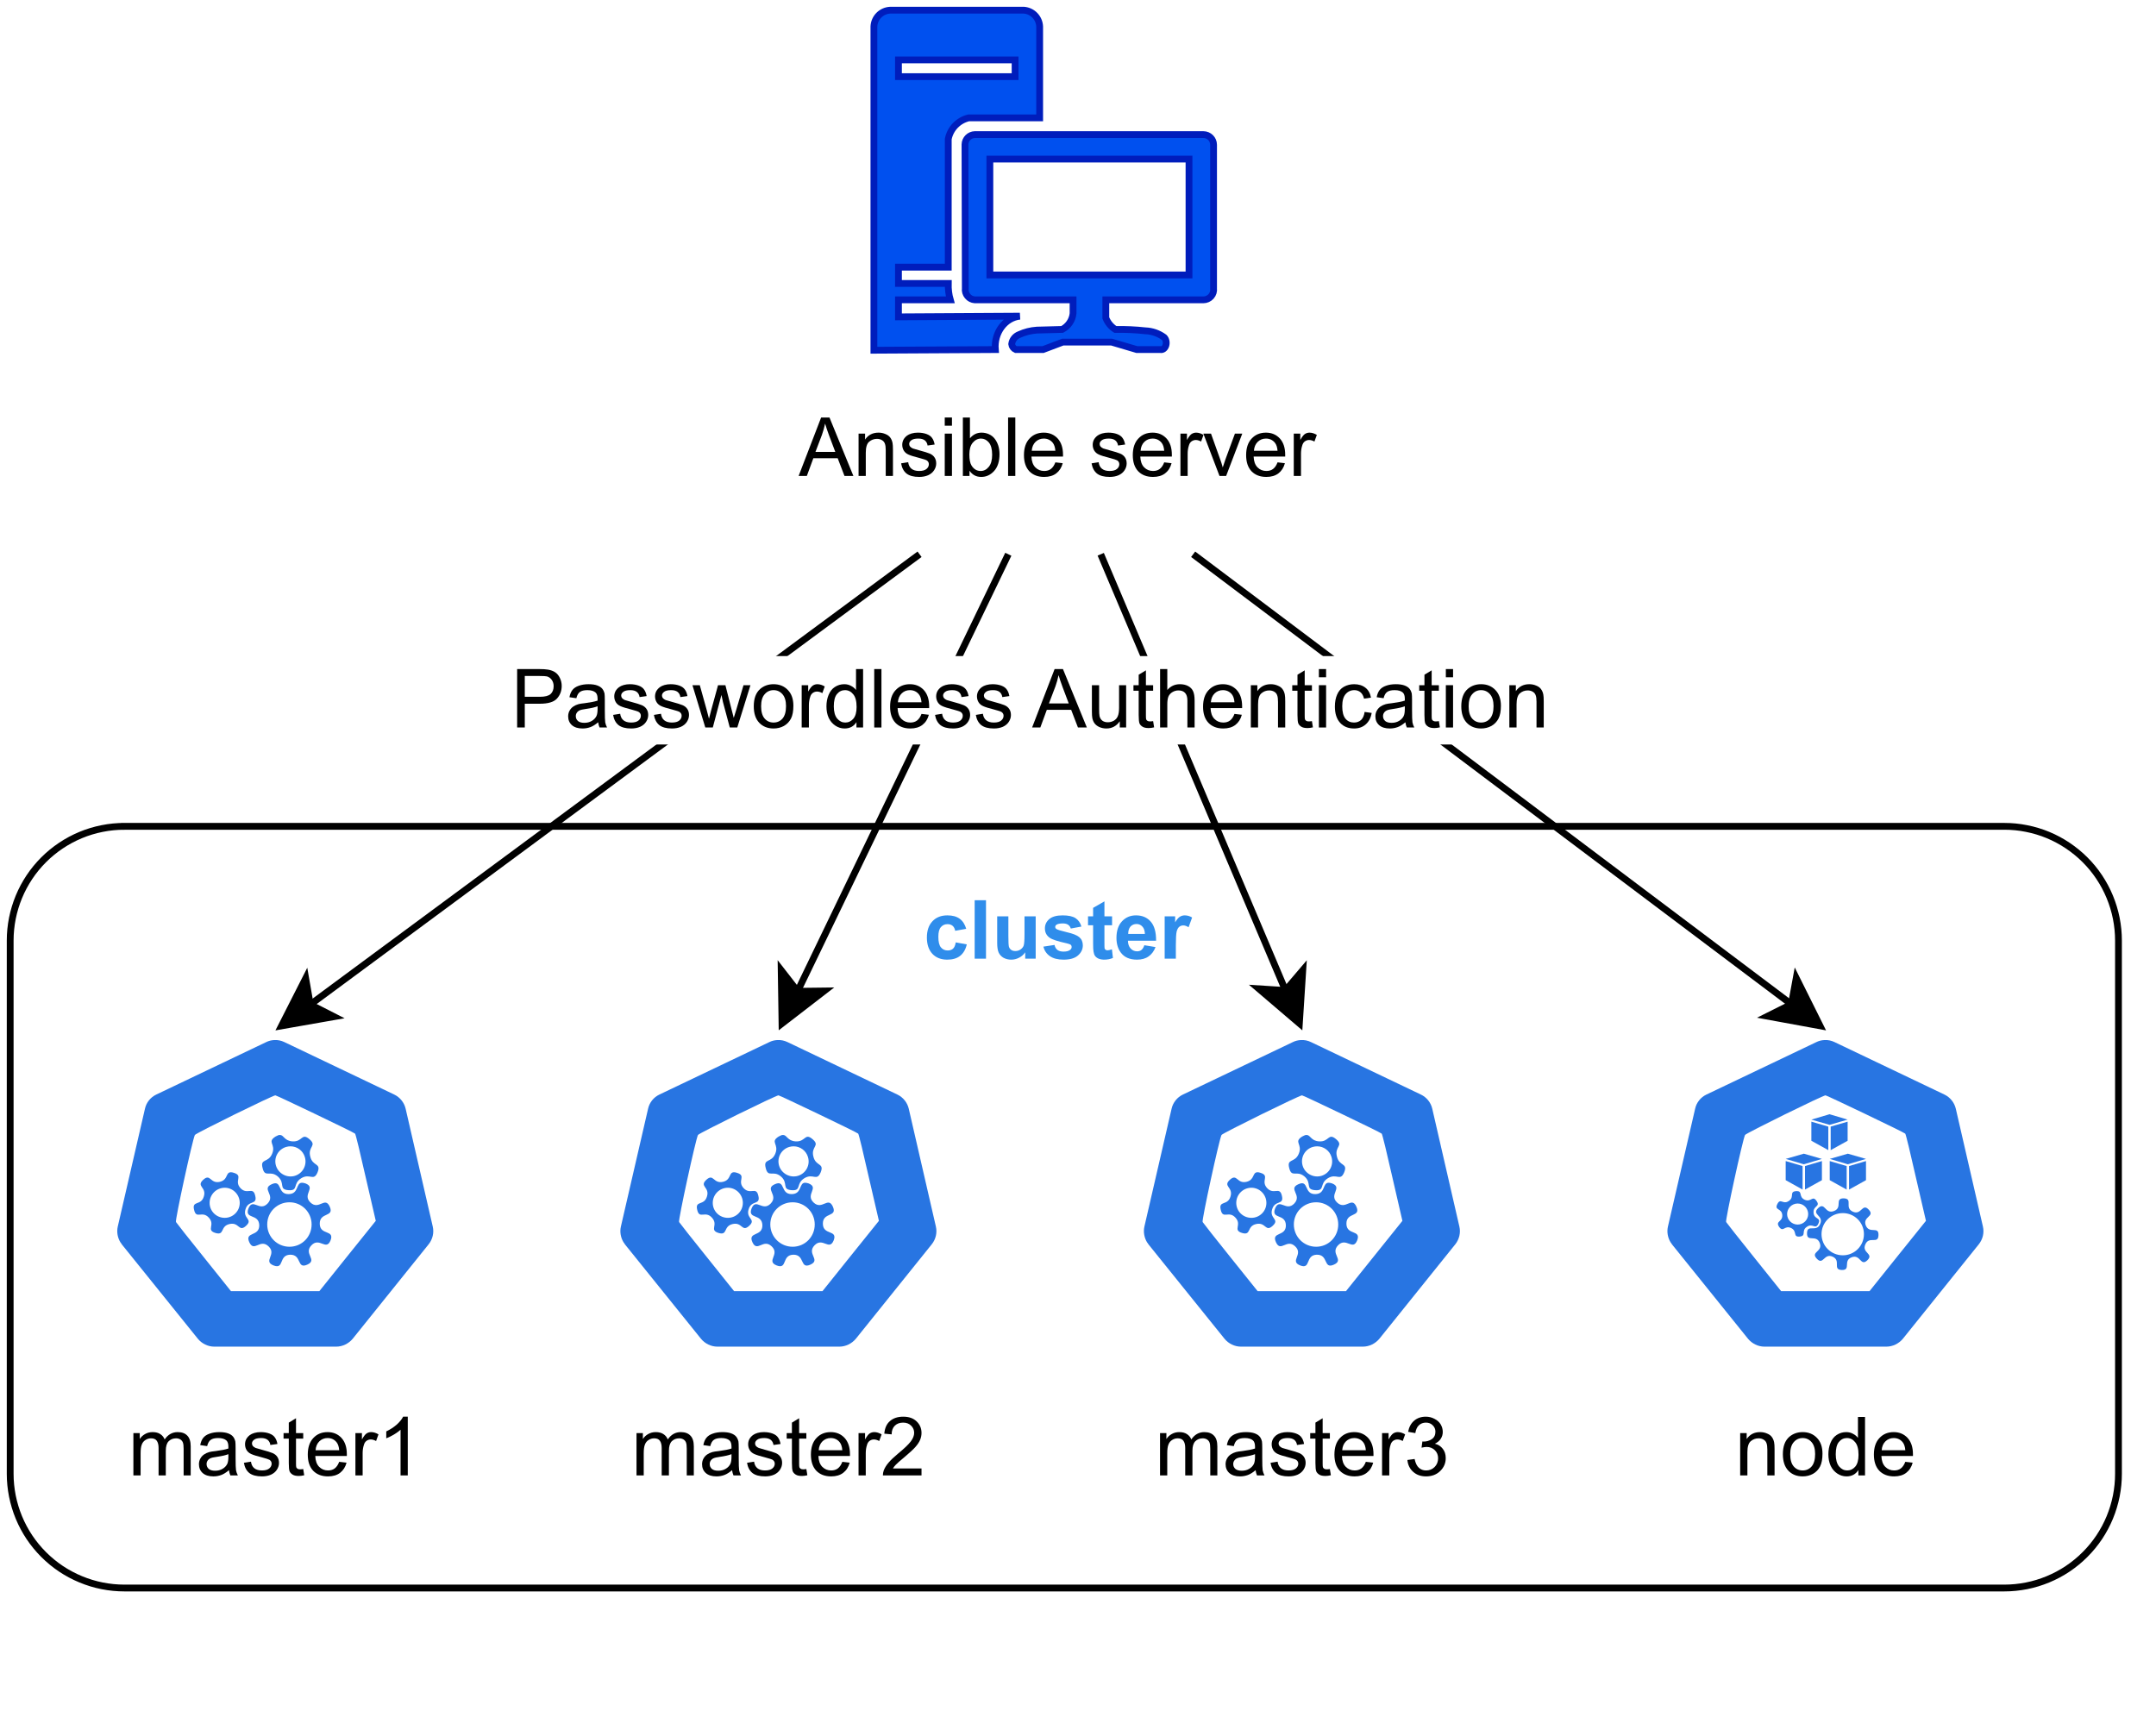 <svg xmlns="http://www.w3.org/2000/svg" xmlns:svg="http://www.w3.org/2000/svg" xmlns:xlink="http://www.w3.org/1999/xlink" id="svg315" width="317.44" height="254.72" content="%3Cmxfile%20host%3D%22app.diagrams.net%22%20modified%3D%222023-11-23T03%3A45%3A50.307Z%22%20agent%3D%22Mozilla%2F5.0%20(Windows%20NT%2010.0%3B%20Win64%3B%20x64)%20AppleWebKit%2F537.36%20(KHTML%2C%20like%20Gecko)%20Chrome%2F119.0.0.0%20Safari%2F537.36%22%20etag%3D%22EbeGIXm26QCoSUMfte-P%22%20version%3D%2222.1.0%22%20type%3D%22github%22%3E%20%20%20%3Cdiagram%20id%3D%220A07lTQnYb8V4K8H5LjG%22%20name%3D%22kubspray%20%E7%A4%BA%E6%84%8F%E5%9B%BE%22%3E%20%20%20%20%20%3CmxGraphModel%20dx%3D%221416%22%20dy%3D%22702%22%20grid%3D%221%22%20gridSize%3D%2210%22%20guides%3D%221%22%20tooltips%3D%221%22%20connect%3D%221%22%20arrows%3D%221%22%20fold%3D%221%22%20page%3D%220%22%20pageScale%3D%221%22%20pageWidth%3D%22827%22%20pageHeight%3D%221169%22%20math%3D%220%22%20shadow%3D%220%22%3E%20%20%20%20%20%20%20%3Croot%3E%20%20%20%20%20%20%20%20%20%3CmxCell%20id%3D%220%22%20%2F%3E%20%20%20%20%20%20%20%20%20%3CmxCell%20id%3D%221%22%20parent%3D%220%22%20%2F%3E%20%20%20%20%20%20%20%20%20%3CmxCell%20id%3D%225SQWJ85-3wYnqk7cboFq-1%22%20value%3D%22%22%20style%3D%22group%22%20parent%3D%221%22%20vertex%3D%221%22%20connectable%3D%220%22%3E%20%20%20%20%20%20%20%20%20%20%20%3CmxGeometry%20x%3D%22300%22%20y%3D%22647%22%20width%3D%22300%22%20height%3D%22250%22%20as%3D%22geometry%22%20%2F%3E%20%20%20%20%20%20%20%20%20%3C%2FmxCell%3E%20%20%20%20%20%20%20%20%20%3CmxCell%20id%3D%22-oynDth_bAkx-4WN2Qtj-1%22%20value%3D%22%22%20style%3D%22rounded%3D1%3BwhiteSpace%3Dwrap%3Bhtml%3D1%3Bshadow%3D0%3BfontColor%3D%23000000%3B%22%20parent%3D%225SQWJ85-3wYnqk7cboFq-1%22%20vertex%3D%221%22%3E%20%20%20%20%20%20%20%20%20%20%20%3CmxGeometry%20x%3D%22-14%22%20y%3D%22120%22%20width%3D%22310%22%20height%3D%22112%22%20as%3D%22geometry%22%20%2F%3E%20%20%20%20%20%20%20%20%20%3C%2FmxCell%3E%20%20%20%20%20%20%20%20%20%3CmxCell%20id%3D%225SQWJ85-3wYnqk7cboFq-2%22%20value%3D%22master1%22%20style%3D%22sketch%3D0%3Bhtml%3D1%3Bdashed%3D0%3Bwhitespace%3Dwrap%3BfillColor%3D%232875E2%3BstrokeColor%3D%23ffffff%3Bpoints%3D%5B%5B0.005%2C0.63%2C0%5D%2C%5B0.1%2C0.2%2C0%5D%2C%5B0.9%2C0.2%2C0%5D%2C%5B0.5%2C0%2C0%5D%2C%5B0.995%2C0.63%2C0%5D%2C%5B0.72%2C0.99%2C0%5D%2C%5B0.5%2C1%2C0%5D%2C%5B0.28%2C0.99%2C0%5D%5D%3BverticalLabelPosition%3Dbottom%3Balign%3Dcenter%3BverticalAlign%3Dtop%3Bshape%3Dmxgraph.kubernetes.icon%3BprIcon%3Dmaster%22%20parent%3D%225SQWJ85-3wYnqk7cboFq-1%22%20vertex%3D%221%22%3E%20%20%20%20%20%20%20%20%20%20%20%3CmxGeometry%20y%3D%22150%22%20width%3D%2250%22%20height%3D%2248%22%20as%3D%22geometry%22%20%2F%3E%20%20%20%20%20%20%20%20%20%3C%2FmxCell%3E%20%20%20%20%20%20%20%20%20%3CmxCell%20id%3D%225SQWJ85-3wYnqk7cboFq-3%22%20value%3D%22node%22%20style%3D%22sketch%3D0%3Bhtml%3D1%3Bdashed%3D0%3Bwhitespace%3Dwrap%3BfillColor%3D%232875E2%3BstrokeColor%3D%23ffffff%3Bpoints%3D%5B%5B0.005%2C0.63%2C0%5D%2C%5B0.1%2C0.2%2C0%5D%2C%5B0.9%2C0.2%2C0%5D%2C%5B0.5%2C0%2C0%5D%2C%5B0.995%2C0.63%2C0%5D%2C%5B0.72%2C0.99%2C0%5D%2C%5B0.5%2C1%2C0%5D%2C%5B0.28%2C0.99%2C0%5D%5D%3BverticalLabelPosition%3Dbottom%3Balign%3Dcenter%3BverticalAlign%3Dtop%3Bshape%3Dmxgraph.kubernetes.icon%3BprIcon%3Dnode%22%20parent%3D%225SQWJ85-3wYnqk7cboFq-1%22%20vertex%3D%221%22%3E%20%20%20%20%20%20%20%20%20%20%20%3CmxGeometry%20x%3D%22228%22%20y%3D%22150%22%20width%3D%2250%22%20height%3D%2248%22%20as%3D%22geometry%22%20%2F%3E%20%20%20%20%20%20%20%20%20%3C%2FmxCell%3E%20%20%20%20%20%20%20%20%20%3CmxCell%20id%3D%225SQWJ85-3wYnqk7cboFq-4%22%20value%3D%22master2%22%20style%3D%22sketch%3D0%3Bhtml%3D1%3Bdashed%3D0%3Bwhitespace%3Dwrap%3BfillColor%3D%232875E2%3BstrokeColor%3D%23ffffff%3Bpoints%3D%5B%5B0.005%2C0.63%2C0%5D%2C%5B0.1%2C0.2%2C0%5D%2C%5B0.9%2C0.2%2C0%5D%2C%5B0.5%2C0%2C0%5D%2C%5B0.995%2C0.63%2C0%5D%2C%5B0.72%2C0.99%2C0%5D%2C%5B0.5%2C1%2C0%5D%2C%5B0.28%2C0.99%2C0%5D%5D%3BverticalLabelPosition%3Dbottom%3Balign%3Dcenter%3BverticalAlign%3Dtop%3Bshape%3Dmxgraph.kubernetes.icon%3BprIcon%3Dmaster%22%20parent%3D%225SQWJ85-3wYnqk7cboFq-1%22%20vertex%3D%221%22%3E%20%20%20%20%20%20%20%20%20%20%20%3CmxGeometry%20x%3D%2274%22%20y%3D%22150%22%20width%3D%2250%22%20height%3D%2248%22%20as%3D%22geometry%22%20%2F%3E%20%20%20%20%20%20%20%20%20%3C%2FmxCell%3E%20%20%20%20%20%20%20%20%20%3CmxCell%20id%3D%225SQWJ85-3wYnqk7cboFq-5%22%20value%3D%22master3%22%20style%3D%22sketch%3D0%3Bhtml%3D1%3Bdashed%3D0%3Bwhitespace%3Dwrap%3BfillColor%3D%232875E2%3BstrokeColor%3D%23ffffff%3Bpoints%3D%5B%5B0.005%2C0.63%2C0%5D%2C%5B0.1%2C0.2%2C0%5D%2C%5B0.9%2C0.2%2C0%5D%2C%5B0.5%2C0%2C0%5D%2C%5B0.995%2C0.63%2C0%5D%2C%5B0.72%2C0.99%2C0%5D%2C%5B0.5%2C1%2C0%5D%2C%5B0.28%2C0.99%2C0%5D%5D%3BverticalLabelPosition%3Dbottom%3Balign%3Dcenter%3BverticalAlign%3Dtop%3Bshape%3Dmxgraph.kubernetes.icon%3BprIcon%3Dmaster%22%20parent%3D%225SQWJ85-3wYnqk7cboFq-1%22%20vertex%3D%221%22%3E%20%20%20%20%20%20%20%20%20%20%20%3CmxGeometry%20x%3D%22151%22%20y%3D%22150%22%20width%3D%2250%22%20height%3D%2248%22%20as%3D%22geometry%22%20%2F%3E%20%20%20%20%20%20%20%20%20%3C%2FmxCell%3E%20%20%20%20%20%20%20%20%20%3CmxCell%20id%3D%225SQWJ85-3wYnqk7cboFq-6%22%20value%3D%22%22%20style%3D%22group%22%20parent%3D%225SQWJ85-3wYnqk7cboFq-1%22%20vertex%3D%221%22%20connectable%3D%220%22%3E%20%20%20%20%20%20%20%20%20%20%20%3CmxGeometry%20x%3D%2290%22%20width%3D%22100%22%20height%3D%2280%22%20as%3D%22geometry%22%20%2F%3E%20%20%20%20%20%20%20%20%20%3C%2FmxCell%3E%20%20%20%20%20%20%20%20%20%3CmxCell%20id%3D%225SQWJ85-3wYnqk7cboFq-7%22%20value%3D%22%22%20style%3D%22sketch%3D0%3Baspect%3Dfixed%3BpointerEvents%3D1%3Bshadow%3D0%3Bdashed%3D0%3Bhtml%3D1%3BstrokeColor%3D%23001DBC%3BlabelPosition%3Dcenter%3BverticalLabelPosition%3Dbottom%3BverticalAlign%3Dtop%3Balign%3Dcenter%3BfillColor%3D%230050ef%3Bshape%3Dmxgraph.mscae.enterprise.workstation_client%3BfontColor%3D%23ffffff%3B%22%20parent%3D%225SQWJ85-3wYnqk7cboFq-6%22%20vertex%3D%221%22%3E%20%20%20%20%20%20%20%20%20%20%20%3CmxGeometry%20x%3D%2223%22%20width%3D%2250%22%20height%3D%2250%22%20as%3D%22geometry%22%20%2F%3E%20%20%20%20%20%20%20%20%20%3C%2FmxCell%3E%20%20%20%20%20%20%20%20%20%3CmxCell%20id%3D%225SQWJ85-3wYnqk7cboFq-8%22%20value%3D%22Ansible%20server%22%20style%3D%22text%3Bhtml%3D1%3Balign%3Dcenter%3BverticalAlign%3Dmiddle%3Bresizable%3D0%3Bpoints%3D%5B%5D%3Bautosize%3D1%3BstrokeColor%3Dnone%3BfillColor%3Dnone%3BfontColor%3Dnone%3B%22%20parent%3D%225SQWJ85-3wYnqk7cboFq-6%22%20vertex%3D%221%22%3E%20%20%20%20%20%20%20%20%20%20%20%3CmxGeometry%20y%3D%2250%22%20width%3D%22100%22%20height%3D%2230%22%20as%3D%22geometry%22%20%2F%3E%20%20%20%20%20%20%20%20%20%3C%2FmxCell%3E%20%20%20%20%20%20%20%20%20%3CmxCell%20id%3D%225SQWJ85-3wYnqk7cboFq-9%22%20style%3D%22rounded%3D0%3BorthogonalLoop%3D1%3BjettySize%3Dauto%3Bhtml%3D1%3BentryX%3D0.5%3BentryY%3D0%3BentryDx%3D0%3BentryDy%3D0%3BentryPerimeter%3D0%3BfontColor%3Dnone%3B%22%20parent%3D%225SQWJ85-3wYnqk7cboFq-1%22%20source%3D%225SQWJ85-3wYnqk7cboFq-8%22%20target%3D%225SQWJ85-3wYnqk7cboFq-2%22%20edge%3D%221%22%3E%20%20%20%20%20%20%20%20%20%20%20%3CmxGeometry%20relative%3D%221%22%20as%3D%22geometry%22%20%2F%3E%20%20%20%20%20%20%20%20%20%3C%2FmxCell%3E%20%20%20%20%20%20%20%20%20%3CmxCell%20id%3D%225SQWJ85-3wYnqk7cboFq-10%22%20style%3D%22rounded%3D0%3BorthogonalLoop%3D1%3BjettySize%3Dauto%3Bhtml%3D1%3BentryX%3D0.5%3BentryY%3D0%3BentryDx%3D0%3BentryDy%3D0%3BentryPerimeter%3D0%3BfontColor%3Dnone%3B%22%20parent%3D%225SQWJ85-3wYnqk7cboFq-1%22%20source%3D%225SQWJ85-3wYnqk7cboFq-8%22%20target%3D%225SQWJ85-3wYnqk7cboFq-4%22%20edge%3D%221%22%3E%20%20%20%20%20%20%20%20%20%20%20%3CmxGeometry%20relative%3D%221%22%20as%3D%22geometry%22%20%2F%3E%20%20%20%20%20%20%20%20%20%3C%2FmxCell%3E%20%20%20%20%20%20%20%20%20%3CmxCell%20id%3D%225SQWJ85-3wYnqk7cboFq-11%22%20style%3D%22edgeStyle%3Dnone%3Brounded%3D0%3BorthogonalLoop%3D1%3BjettySize%3Dauto%3Bhtml%3D1%3BentryX%3D0.5%3BentryY%3D0%3BentryDx%3D0%3BentryDy%3D0%3BentryPerimeter%3D0%3BfontColor%3Dnone%3B%22%20parent%3D%225SQWJ85-3wYnqk7cboFq-1%22%20source%3D%225SQWJ85-3wYnqk7cboFq-8%22%20target%3D%225SQWJ85-3wYnqk7cboFq-5%22%20edge%3D%221%22%3E%20%20%20%20%20%20%20%20%20%20%20%3CmxGeometry%20relative%3D%221%22%20as%3D%22geometry%22%20%2F%3E%20%20%20%20%20%20%20%20%20%3C%2FmxCell%3E%20%20%20%20%20%20%20%20%20%3CmxCell%20id%3D%225SQWJ85-3wYnqk7cboFq-12%22%20style%3D%22edgeStyle%3Dnone%3Brounded%3D0%3BorthogonalLoop%3D1%3BjettySize%3Dauto%3Bhtml%3D1%3BentryX%3D0.5%3BentryY%3D0%3BentryDx%3D0%3BentryDy%3D0%3BentryPerimeter%3D0%3BfontColor%3Dnone%3B%22%20parent%3D%225SQWJ85-3wYnqk7cboFq-1%22%20source%3D%225SQWJ85-3wYnqk7cboFq-8%22%20target%3D%225SQWJ85-3wYnqk7cboFq-3%22%20edge%3D%221%22%3E%20%20%20%20%20%20%20%20%20%20%20%3CmxGeometry%20relative%3D%221%22%20as%3D%22geometry%22%20%2F%3E%20%20%20%20%20%20%20%20%20%3C%2FmxCell%3E%20%20%20%20%20%20%20%20%20%3CmxCell%20id%3D%225SQWJ85-3wYnqk7cboFq-13%22%20value%3D%22%22%20style%3D%22group%22%20parent%3D%225SQWJ85-3wYnqk7cboFq-1%22%20vertex%3D%221%22%20connectable%3D%220%22%3E%20%20%20%20%20%20%20%20%20%20%20%3CmxGeometry%20x%3D%2251.5%22%20y%3D%2295%22%20width%3D%22177%22%20height%3D%2213%22%20as%3D%22geometry%22%20%2F%3E%20%20%20%20%20%20%20%20%20%3C%2FmxCell%3E%20%20%20%20%20%20%20%20%20%3CmxCell%20id%3D%225SQWJ85-3wYnqk7cboFq-14%22%20value%3D%22%22%20style%3D%22rounded%3D1%3BwhiteSpace%3Dwrap%3Bhtml%3D1%3Bshadow%3D0%3BfontColor%3Dnone%3BstrokeColor%3Dnone%3B%22%20parent%3D%225SQWJ85-3wYnqk7cboFq-13%22%20vertex%3D%221%22%3E%20%20%20%20%20%20%20%20%20%20%20%3CmxGeometry%20x%3D%226.883%22%20width%3D%22167.167%22%20height%3D%2213%22%20as%3D%22geometry%22%20%2F%3E%20%20%20%20%20%20%20%20%20%3C%2FmxCell%3E%20%20%20%20%20%20%20%20%20%3CmxCell%20id%3D%225SQWJ85-3wYnqk7cboFq-15%22%20value%3D%22Passwordless%20Authentication%22%20style%3D%22text%3Bhtml%3D1%3Balign%3Dcenter%3BverticalAlign%3Dmiddle%3Bresizable%3D0%3Bpoints%3D%5B%5D%3Bautosize%3D1%3BstrokeColor%3Dnone%3BfillColor%3Dnone%3BfontColor%3Dnone%3Bshadow%3D1%3B%22%20parent%3D%225SQWJ85-3wYnqk7cboFq-13%22%20vertex%3D%221%22%3E%20%20%20%20%20%20%20%20%20%20%20%3CmxGeometry%20x%3D%22-5.95%22%20y%3D%22-8%22%20width%3D%22180%22%20height%3D%2230%22%20as%3D%22geometry%22%20%2F%3E%20%20%20%20%20%20%20%20%20%3C%2FmxCell%3E%20%20%20%20%20%20%20%20%20%3CmxCell%20id%3D%22-oynDth_bAkx-4WN2Qtj-2%22%20value%3D%22%26lt%3Bb%26gt%3Bcluster%26lt%3B%2Fb%26gt%3B%22%20style%3D%22text%3Bhtml%3D1%3Balign%3Dcenter%3BverticalAlign%3Dmiddle%3Bresizable%3D0%3Bpoints%3D%5B%5D%3Bautosize%3D1%3BstrokeColor%3Dnone%3BfillColor%3Dnone%3BfontColor%3D%232F8DEB%3B%22%20parent%3D%225SQWJ85-3wYnqk7cboFq-1%22%20vertex%3D%221%22%3E%20%20%20%20%20%20%20%20%20%20%20%3CmxGeometry%20x%3D%22110%22%20y%3D%22121%22%20width%3D%2260%22%20height%3D%2230%22%20as%3D%22geometry%22%20%2F%3E%20%20%20%20%20%20%20%20%20%3C%2FmxCell%3E%20%20%20%20%20%20%20%3C%2Froot%3E%20%20%20%20%20%3C%2FmxGraphModel%3E%20%20%20%3C%2Fdiagram%3E%20%3C%2Fmxfile%3E%20" version="1.1" viewBox="0 0 238.08 191.04"><defs id="defs101"><g id="g96"><g id="glyph-0-0"><path id="path2" d="M 1.125 0 L 1.125 -5.641 L 5.641 -5.641 L 5.641 0 Z M 1.266 -0.141 L 5.5 -0.141 L 5.5 -5.5 L 1.266 -5.5 Z M 1.266 -0.141"/></g><g id="glyph-0-1"><path id="path5" d="M 0.594 0 L 0.594 -4.672 L 1.297 -4.672 L 1.297 -4.016 C 1.441 -4.242 1.633 -4.426 1.875 -4.562 C 2.125 -4.707 2.406 -4.781 2.719 -4.781 C 3.062 -4.781 3.344 -4.707 3.562 -4.562 C 3.789 -4.414 3.953 -4.219 4.047 -3.969 C 4.41 -4.508 4.891 -4.781 5.484 -4.781 C 5.953 -4.781 6.305 -4.648 6.547 -4.391 C 6.797 -4.141 6.922 -3.742 6.922 -3.203 L 6.922 0 L 6.141 0 L 6.141 -2.938 C 6.141 -3.258 6.113 -3.488 6.062 -3.625 C 6.008 -3.77 5.914 -3.883 5.781 -3.969 C 5.645 -4.051 5.488 -4.094 5.312 -4.094 C 4.977 -4.094 4.703 -3.984 4.484 -3.766 C 4.273 -3.547 4.172 -3.195 4.172 -2.719 L 4.172 0 L 3.375 0 L 3.375 -3.031 C 3.375 -3.383 3.305 -3.648 3.172 -3.828 C 3.047 -4.004 2.836 -4.094 2.547 -4.094 C 2.316 -4.094 2.109 -4.031 1.922 -3.906 C 1.734 -3.789 1.598 -3.617 1.516 -3.391 C 1.43 -3.172 1.391 -2.848 1.391 -2.422 L 1.391 0 Z M 0.594 0"/></g><g id="glyph-0-2"><path id="path8" d="M 3.641 -0.578 C 3.348 -0.328 3.066 -0.148 2.797 -0.047 C 2.523 0.055 2.234 0.109 1.922 0.109 C 1.41 0.109 1.016 -0.016 0.734 -0.266 C 0.461 -0.516 0.328 -0.836 0.328 -1.234 C 0.328 -1.461 0.379 -1.672 0.484 -1.859 C 0.586 -2.047 0.723 -2.195 0.891 -2.312 C 1.055 -2.426 1.25 -2.516 1.469 -2.578 C 1.613 -2.617 1.848 -2.656 2.172 -2.688 C 2.805 -2.77 3.273 -2.863 3.578 -2.969 C 3.578 -3.07 3.578 -3.141 3.578 -3.172 C 3.578 -3.492 3.504 -3.723 3.359 -3.859 C 3.16 -4.035 2.859 -4.125 2.453 -4.125 C 2.078 -4.125 1.801 -4.055 1.625 -3.922 C 1.445 -3.797 1.316 -3.566 1.234 -3.234 L 0.469 -3.344 C 0.531 -3.676 0.641 -3.941 0.797 -4.141 C 0.961 -4.348 1.195 -4.504 1.5 -4.609 C 1.812 -4.723 2.172 -4.781 2.578 -4.781 C 2.973 -4.781 3.297 -4.734 3.547 -4.641 C 3.797 -4.547 3.977 -4.426 4.094 -4.281 C 4.207 -4.145 4.289 -3.969 4.344 -3.75 C 4.363 -3.613 4.375 -3.367 4.375 -3.016 L 4.375 -1.953 C 4.375 -1.223 4.391 -0.758 4.422 -0.562 C 4.461 -0.363 4.531 -0.176 4.625 0 L 3.797 0 C 3.723 -0.164 3.672 -0.359 3.641 -0.578 Z M 3.578 -2.344 C 3.285 -2.227 2.852 -2.129 2.281 -2.047 C 1.957 -2.004 1.727 -1.953 1.594 -1.891 C 1.457 -1.828 1.352 -1.738 1.281 -1.625 C 1.207 -1.52 1.172 -1.395 1.172 -1.25 C 1.172 -1.039 1.25 -0.863 1.406 -0.719 C 1.57 -0.582 1.805 -0.516 2.109 -0.516 C 2.422 -0.516 2.691 -0.582 2.922 -0.719 C 3.16 -0.852 3.336 -1.035 3.453 -1.266 C 3.535 -1.441 3.578 -1.707 3.578 -2.062 Z M 3.578 -2.344"/></g><g id="glyph-0-3"><path id="path11" d="M 0.281 -1.391 L 1.062 -1.516 C 1.102 -1.203 1.223 -0.961 1.422 -0.797 C 1.629 -0.629 1.91 -0.547 2.266 -0.547 C 2.629 -0.547 2.898 -0.617 3.078 -0.766 C 3.254 -0.91 3.344 -1.086 3.344 -1.297 C 3.344 -1.473 3.266 -1.613 3.109 -1.719 C 3.004 -1.781 2.734 -1.867 2.297 -1.984 C 1.723 -2.129 1.32 -2.254 1.094 -2.359 C 0.863 -2.461 0.691 -2.609 0.578 -2.797 C 0.461 -2.992 0.406 -3.207 0.406 -3.438 C 0.406 -3.645 0.453 -3.836 0.547 -4.016 C 0.648 -4.191 0.781 -4.336 0.938 -4.453 C 1.062 -4.547 1.227 -4.625 1.438 -4.688 C 1.656 -4.75 1.883 -4.781 2.125 -4.781 C 2.5 -4.781 2.82 -4.727 3.094 -4.625 C 3.375 -4.52 3.578 -4.375 3.703 -4.188 C 3.836 -4.008 3.93 -3.77 3.984 -3.469 L 3.203 -3.359 C 3.172 -3.598 3.07 -3.785 2.906 -3.922 C 2.738 -4.055 2.5 -4.125 2.188 -4.125 C 1.82 -4.125 1.562 -4.062 1.406 -3.938 C 1.25 -3.82 1.172 -3.688 1.172 -3.531 C 1.172 -3.426 1.203 -3.332 1.266 -3.25 C 1.336 -3.164 1.441 -3.094 1.578 -3.031 C 1.648 -3.008 1.883 -2.941 2.281 -2.828 C 2.832 -2.68 3.219 -2.562 3.438 -2.469 C 3.664 -2.375 3.844 -2.234 3.969 -2.047 C 4.094 -1.867 4.156 -1.645 4.156 -1.375 C 4.156 -1.113 4.078 -0.863 3.922 -0.625 C 3.773 -0.395 3.555 -0.211 3.266 -0.078 C 2.973 0.047 2.645 0.109 2.281 0.109 C 1.664 0.109 1.195 -0.016 0.875 -0.266 C 0.562 -0.523 0.363 -0.898 0.281 -1.391 Z M 0.281 -1.391"/></g><g id="glyph-0-4"><path id="path14" d="M 2.328 -0.703 L 2.438 -0.016 C 2.219 0.035 2.02 0.062 1.844 0.062 C 1.551 0.062 1.328 0.016 1.172 -0.078 C 1.016 -0.172 0.898 -0.289 0.828 -0.438 C 0.766 -0.582 0.734 -0.895 0.734 -1.375 L 0.734 -4.062 L 0.156 -4.062 L 0.156 -4.672 L 0.734 -4.672 L 0.734 -5.828 L 1.531 -6.312 L 1.531 -4.672 L 2.328 -4.672 L 2.328 -4.062 L 1.531 -4.062 L 1.531 -1.328 C 1.531 -1.098 1.539 -0.953 1.562 -0.891 C 1.594 -0.828 1.641 -0.773 1.703 -0.734 C 1.766 -0.691 1.859 -0.672 1.984 -0.672 C 2.066 -0.672 2.18 -0.68 2.328 -0.703 Z M 2.328 -0.703"/></g><g id="glyph-0-5"><path id="path17" d="M 3.797 -1.5 L 4.609 -1.406 C 4.484 -0.926 4.242 -0.551 3.891 -0.281 C 3.547 -0.02 3.102 0.109 2.562 0.109 C 1.875 0.109 1.328 -0.098 0.922 -0.516 C 0.523 -0.941 0.328 -1.535 0.328 -2.297 C 0.328 -3.086 0.531 -3.695 0.938 -4.125 C 1.344 -4.562 1.867 -4.781 2.516 -4.781 C 3.141 -4.781 3.648 -4.566 4.047 -4.141 C 4.441 -3.711 4.641 -3.113 4.641 -2.344 C 4.641 -2.301 4.641 -2.234 4.641 -2.141 L 1.156 -2.141 C 1.176 -1.617 1.316 -1.223 1.578 -0.953 C 1.848 -0.68 2.176 -0.547 2.562 -0.547 C 2.852 -0.547 3.098 -0.617 3.297 -0.766 C 3.504 -0.922 3.672 -1.164 3.797 -1.5 Z M 1.188 -2.781 L 3.797 -2.781 C 3.766 -3.176 3.664 -3.473 3.5 -3.672 C 3.25 -3.973 2.922 -4.125 2.516 -4.125 C 2.16 -4.125 1.859 -4.004 1.609 -3.766 C 1.359 -3.523 1.219 -3.195 1.188 -2.781 Z M 1.188 -2.781"/></g><g id="glyph-0-6"><path id="path20" d="M 0.578 0 L 0.578 -4.672 L 1.297 -4.672 L 1.297 -3.969 C 1.484 -4.301 1.648 -4.52 1.797 -4.625 C 1.953 -4.727 2.125 -4.781 2.312 -4.781 C 2.582 -4.781 2.852 -4.695 3.125 -4.531 L 2.859 -3.797 C 2.66 -3.91 2.461 -3.969 2.266 -3.969 C 2.098 -3.969 1.941 -3.914 1.797 -3.812 C 1.66 -3.707 1.566 -3.562 1.516 -3.375 C 1.422 -3.094 1.375 -2.785 1.375 -2.453 L 1.375 0 Z M 0.578 0"/></g><g id="glyph-0-7"><path id="path23" d="M 3.359 0 L 2.562 0 L 2.562 -5.047 C 2.375 -4.867 2.125 -4.688 1.812 -4.5 C 1.5 -4.32 1.223 -4.188 0.984 -4.094 L 0.984 -4.859 C 1.422 -5.066 1.805 -5.316 2.141 -5.609 C 2.473 -5.91 2.707 -6.203 2.844 -6.484 L 3.359 -6.484 Z M 3.359 0"/></g><g id="glyph-0-8"><path id="path26" d="M 0.594 0 L 0.594 -4.672 L 1.312 -4.672 L 1.312 -4.016 C 1.656 -4.523 2.148 -4.781 2.797 -4.781 C 3.078 -4.781 3.332 -4.727 3.562 -4.625 C 3.801 -4.531 3.977 -4.398 4.094 -4.234 C 4.219 -4.066 4.301 -3.867 4.344 -3.641 C 4.375 -3.492 4.391 -3.238 4.391 -2.875 L 4.391 0 L 3.594 0 L 3.594 -2.844 C 3.594 -3.164 3.562 -3.406 3.5 -3.562 C 3.445 -3.727 3.336 -3.859 3.172 -3.953 C 3.016 -4.047 2.832 -4.094 2.625 -4.094 C 2.289 -4.094 2 -3.984 1.75 -3.766 C 1.508 -3.555 1.391 -3.148 1.391 -2.547 L 1.391 0 Z M 0.594 0"/></g><g id="glyph-0-9"><path id="path29" d="M 0.297 -2.344 C 0.297 -3.207 0.535 -3.848 1.016 -4.266 C 1.422 -4.609 1.91 -4.781 2.484 -4.781 C 3.129 -4.781 3.656 -4.566 4.062 -4.141 C 4.469 -3.723 4.672 -3.145 4.672 -2.406 C 4.672 -1.801 4.582 -1.328 4.406 -0.984 C 4.227 -0.641 3.969 -0.367 3.625 -0.172 C 3.281 0.016 2.898 0.109 2.484 0.109 C 1.836 0.109 1.312 -0.098 0.906 -0.516 C 0.5 -0.941 0.297 -1.551 0.297 -2.344 Z M 1.109 -2.344 C 1.109 -1.738 1.238 -1.285 1.5 -0.984 C 1.758 -0.691 2.086 -0.547 2.484 -0.547 C 2.879 -0.547 3.207 -0.691 3.469 -0.984 C 3.727 -1.285 3.859 -1.742 3.859 -2.359 C 3.859 -2.941 3.727 -3.379 3.469 -3.672 C 3.207 -3.973 2.879 -4.125 2.484 -4.125 C 2.086 -4.125 1.758 -3.973 1.5 -3.672 C 1.238 -3.379 1.109 -2.938 1.109 -2.344 Z M 1.109 -2.344"/></g><g id="glyph-0-10"><path id="path32" d="M 3.625 0 L 3.625 -0.594 C 3.332 -0.125 2.895 0.109 2.312 0.109 C 1.945 0.109 1.609 0.004 1.297 -0.203 C 0.984 -0.41 0.738 -0.695 0.562 -1.062 C 0.395 -1.426 0.312 -1.848 0.312 -2.328 C 0.312 -2.797 0.391 -3.219 0.547 -3.594 C 0.703 -3.977 0.93 -4.27 1.234 -4.469 C 1.547 -4.676 1.895 -4.781 2.281 -4.781 C 2.562 -4.781 2.812 -4.719 3.031 -4.594 C 3.258 -4.477 3.441 -4.328 3.578 -4.141 L 3.578 -6.453 L 4.359 -6.453 L 4.359 0 Z M 1.125 -2.328 C 1.125 -1.734 1.25 -1.285 1.5 -0.984 C 1.75 -0.691 2.047 -0.547 2.391 -0.547 C 2.742 -0.547 3.039 -0.688 3.281 -0.969 C 3.52 -1.25 3.641 -1.68 3.641 -2.266 C 3.641 -2.91 3.516 -3.379 3.266 -3.672 C 3.023 -3.973 2.723 -4.125 2.359 -4.125 C 2.004 -4.125 1.707 -3.977 1.469 -3.688 C 1.238 -3.406 1.125 -2.953 1.125 -2.328 Z M 1.125 -2.328"/></g><g id="glyph-0-11"><path id="path35" d="M 4.531 -0.766 L 4.531 0 L 0.266 0 C 0.266 -0.188 0.297 -0.367 0.359 -0.547 C 0.473 -0.836 0.648 -1.125 0.891 -1.406 C 1.129 -1.688 1.473 -2.016 1.922 -2.391 C 2.617 -2.961 3.094 -3.414 3.344 -3.75 C 3.594 -4.082 3.719 -4.398 3.719 -4.703 C 3.719 -5.016 3.602 -5.281 3.375 -5.5 C 3.156 -5.719 2.863 -5.828 2.5 -5.828 C 2.113 -5.828 1.805 -5.711 1.578 -5.484 C 1.348 -5.254 1.234 -4.938 1.234 -4.531 L 0.422 -4.609 C 0.473 -5.223 0.68 -5.688 1.047 -6 C 1.41 -6.32 1.898 -6.484 2.516 -6.484 C 3.141 -6.484 3.629 -6.312 3.984 -5.969 C 4.348 -5.625 4.531 -5.195 4.531 -4.688 C 4.531 -4.426 4.477 -4.172 4.375 -3.922 C 4.27 -3.672 4.094 -3.406 3.844 -3.125 C 3.602 -2.852 3.195 -2.477 2.625 -2 C 2.145 -1.602 1.836 -1.332 1.703 -1.188 C 1.566 -1.051 1.457 -0.91 1.375 -0.766 Z M 4.531 -0.766"/></g><g id="glyph-0-12"><path id="path38" d="M 0.375 -1.703 L 1.172 -1.812 C 1.266 -1.363 1.422 -1.039 1.641 -0.844 C 1.859 -0.645 2.125 -0.547 2.438 -0.547 C 2.812 -0.547 3.125 -0.672 3.375 -0.922 C 3.633 -1.18 3.766 -1.504 3.766 -1.891 C 3.766 -2.254 3.645 -2.551 3.406 -2.781 C 3.164 -3.02 2.863 -3.141 2.5 -3.141 C 2.352 -3.141 2.164 -3.113 1.938 -3.062 L 2.031 -3.75 C 2.082 -3.738 2.125 -3.734 2.156 -3.734 C 2.488 -3.734 2.789 -3.82 3.062 -4 C 3.332 -4.176 3.469 -4.453 3.469 -4.828 C 3.469 -5.109 3.367 -5.344 3.172 -5.531 C 2.984 -5.727 2.734 -5.828 2.422 -5.828 C 2.109 -5.828 1.848 -5.727 1.641 -5.531 C 1.441 -5.344 1.312 -5.055 1.25 -4.672 L 0.453 -4.812 C 0.555 -5.344 0.781 -5.754 1.125 -6.047 C 1.469 -6.336 1.895 -6.484 2.406 -6.484 C 2.75 -6.484 3.066 -6.406 3.359 -6.25 C 3.66 -6.102 3.891 -5.898 4.047 -5.641 C 4.203 -5.379 4.281 -5.098 4.281 -4.797 C 4.281 -4.523 4.207 -4.273 4.062 -4.047 C 3.914 -3.816 3.695 -3.633 3.406 -3.5 C 3.781 -3.406 4.07 -3.219 4.281 -2.938 C 4.5 -2.664 4.609 -2.32 4.609 -1.906 C 4.609 -1.344 4.398 -0.863 3.984 -0.469 C 3.578 -0.082 3.062 0.109 2.438 0.109 C 1.863 0.109 1.391 -0.055 1.016 -0.391 C 0.641 -0.723 0.426 -1.16 0.375 -1.703 Z M 0.375 -1.703"/></g><g id="glyph-0-13"><path id="path41" d="M -0.016 0 L 2.469 -6.453 L 3.391 -6.453 L 6.031 0 L 5.047 0 L 4.297 -1.953 L 1.609 -1.953 L 0.891 0 Z M 1.844 -2.656 L 4.031 -2.656 L 3.359 -4.438 C 3.16 -4.977 3.008 -5.426 2.906 -5.781 C 2.82 -5.363 2.707 -4.953 2.562 -4.547 Z M 1.844 -2.656"/></g><g id="glyph-0-14"><path id="path44" d="M 0.594 -5.547 L 0.594 -6.453 L 1.391 -6.453 L 1.391 -5.547 Z M 0.594 0 L 0.594 -4.672 L 1.391 -4.672 L 1.391 0 Z M 0.594 0"/></g><g id="glyph-0-15"><path id="path47" d="M 1.328 0 L 0.594 0 L 0.594 -6.453 L 1.375 -6.453 L 1.375 -4.156 C 1.719 -4.57 2.145 -4.781 2.656 -4.781 C 2.945 -4.781 3.219 -4.723 3.469 -4.609 C 3.727 -4.492 3.941 -4.328 4.109 -4.109 C 4.273 -3.898 4.406 -3.648 4.5 -3.359 C 4.594 -3.066 4.641 -2.75 4.641 -2.406 C 4.641 -1.602 4.441 -0.984 4.047 -0.547 C 3.648 -0.109 3.176 0.109 2.625 0.109 C 2.07 0.109 1.641 -0.117 1.328 -0.578 Z M 1.312 -2.375 C 1.312 -1.812 1.391 -1.406 1.547 -1.156 C 1.797 -0.75 2.133 -0.547 2.562 -0.547 C 2.906 -0.547 3.203 -0.695 3.453 -1 C 3.703 -1.301 3.828 -1.75 3.828 -2.344 C 3.828 -2.945 3.707 -3.395 3.469 -3.688 C 3.227 -3.977 2.938 -4.125 2.594 -4.125 C 2.25 -4.125 1.945 -3.973 1.688 -3.672 C 1.438 -3.379 1.312 -2.945 1.312 -2.375 Z M 1.312 -2.375"/></g><g id="glyph-0-16"><path id="path50" d="M 0.578 0 L 0.578 -6.453 L 1.375 -6.453 L 1.375 0 Z M 0.578 0"/></g><g id="glyph-0-18"><path id="path54" d="M 1.891 0 L 0.109 -4.672 L 0.953 -4.672 L 1.953 -1.875 C 2.066 -1.57 2.164 -1.258 2.25 -0.938 C 2.32 -1.176 2.422 -1.473 2.547 -1.828 L 3.594 -4.672 L 4.406 -4.672 L 2.625 0 Z M 1.891 0"/></g><g id="glyph-0-19"><path id="path57" d="M 0.703 0 L 0.703 -6.453 L 3.125 -6.453 C 3.551 -6.453 3.879 -6.43 4.109 -6.391 C 4.43 -6.336 4.695 -6.238 4.906 -6.094 C 5.125 -5.945 5.297 -5.738 5.422 -5.469 C 5.555 -5.195 5.625 -4.906 5.625 -4.594 C 5.625 -4.039 5.445 -3.57 5.094 -3.188 C 4.75 -2.812 4.117 -2.625 3.203 -2.625 L 1.547 -2.625 L 1.547 0 Z M 1.547 -3.391 L 3.219 -3.391 C 3.77 -3.391 4.16 -3.488 4.391 -3.688 C 4.617 -3.895 4.734 -4.188 4.734 -4.562 C 4.734 -4.832 4.664 -5.062 4.531 -5.25 C 4.395 -5.445 4.219 -5.578 4 -5.641 C 3.852 -5.672 3.586 -5.688 3.203 -5.688 L 1.547 -5.688 Z M 1.547 -3.391"/></g><g id="glyph-0-20"><path id="path60" d="M 1.453 0 L 0.031 -4.672 L 0.844 -4.672 L 1.594 -1.984 L 1.859 -0.969 C 1.879 -1.02 1.961 -1.344 2.109 -1.938 L 2.859 -4.672 L 3.672 -4.672 L 4.359 -1.969 L 4.594 -1.062 L 4.875 -1.969 L 5.672 -4.672 L 6.438 -4.672 L 4.984 0 L 4.156 0 L 3.406 -2.797 L 3.234 -3.594 L 2.281 0 Z M 1.453 0"/></g><g id="glyph-0-21"><path id="path63" d="M 3.656 0 L 3.656 -0.688 C 3.289 -0.156 2.797 0.109 2.172 0.109 C 1.898 0.109 1.645 0.055 1.406 -0.047 C 1.164 -0.16 0.988 -0.297 0.875 -0.453 C 0.758 -0.609 0.676 -0.801 0.625 -1.031 C 0.594 -1.188 0.578 -1.438 0.578 -1.781 L 0.578 -4.672 L 1.375 -4.672 L 1.375 -2.078 C 1.375 -1.672 1.391 -1.395 1.422 -1.25 C 1.473 -1.039 1.578 -0.875 1.734 -0.75 C 1.898 -0.633 2.098 -0.578 2.328 -0.578 C 2.566 -0.578 2.789 -0.633 3 -0.75 C 3.207 -0.875 3.352 -1.039 3.438 -1.25 C 3.531 -1.469 3.578 -1.773 3.578 -2.172 L 3.578 -4.672 L 4.359 -4.672 L 4.359 0 Z M 3.656 0"/></g><g id="glyph-0-22"><path id="path66" d="M 0.594 0 L 0.594 -6.453 L 1.391 -6.453 L 1.391 -4.141 C 1.754 -4.566 2.219 -4.781 2.781 -4.781 C 3.133 -4.781 3.438 -4.711 3.688 -4.578 C 3.945 -4.441 4.129 -4.254 4.234 -4.016 C 4.348 -3.773 4.406 -3.426 4.406 -2.969 L 4.406 0 L 3.609 0 L 3.609 -2.969 C 3.609 -3.363 3.52 -3.648 3.344 -3.828 C 3.176 -4.004 2.938 -4.094 2.625 -4.094 C 2.383 -4.094 2.16 -4.031 1.953 -3.906 C 1.754 -3.789 1.609 -3.629 1.516 -3.422 C 1.43 -3.211 1.391 -2.926 1.391 -2.562 L 1.391 0 Z M 0.594 0"/></g><g id="glyph-0-23"><path id="path69" d="M 3.641 -1.719 L 4.422 -1.609 C 4.336 -1.078 4.117 -0.656 3.766 -0.344 C 3.422 -0.039 2.992 0.109 2.484 0.109 C 1.836 0.109 1.32 -0.098 0.938 -0.516 C 0.551 -0.941 0.359 -1.539 0.359 -2.312 C 0.359 -2.82 0.441 -3.266 0.609 -3.641 C 0.773 -4.023 1.023 -4.312 1.359 -4.5 C 1.703 -4.688 2.078 -4.781 2.484 -4.781 C 2.992 -4.781 3.41 -4.648 3.734 -4.391 C 4.055 -4.141 4.258 -3.773 4.344 -3.297 L 3.578 -3.188 C 3.504 -3.5 3.375 -3.734 3.188 -3.891 C 3 -4.047 2.773 -4.125 2.516 -4.125 C 2.117 -4.125 1.797 -3.977 1.547 -3.688 C 1.297 -3.406 1.172 -2.957 1.172 -2.344 C 1.172 -1.719 1.289 -1.258 1.531 -0.969 C 1.77 -0.688 2.082 -0.547 2.469 -0.547 C 2.781 -0.547 3.039 -0.641 3.25 -0.828 C 3.457 -1.023 3.586 -1.32 3.641 -1.719 Z M 3.641 -1.719"/></g><g id="glyph-1-0"><path id="path72" d="M 1.125 0 L 1.125 -5.641 L 5.641 -5.641 L 5.641 0 Z M 1.266 -0.141 L 5.5 -0.141 L 5.5 -5.5 L 1.266 -5.5 Z M 1.266 -0.141"/></g><g id="glyph-1-1"><path id="path75" d="M 4.719 -3.297 L 3.5 -3.078 C 3.457 -3.316 3.363 -3.5 3.219 -3.625 C 3.07 -3.75 2.883 -3.812 2.656 -3.812 C 2.352 -3.812 2.109 -3.703 1.922 -3.484 C 1.734 -3.273 1.641 -2.922 1.641 -2.422 C 1.641 -1.867 1.734 -1.477 1.922 -1.25 C 2.109 -1.02 2.359 -0.906 2.672 -0.906 C 2.91 -0.906 3.102 -0.969 3.25 -1.094 C 3.406 -1.227 3.508 -1.461 3.562 -1.797 L 4.781 -1.578 C 4.656 -1.023 4.41 -0.602 4.047 -0.312 C 3.691 -0.031 3.219 0.109 2.625 0.109 C 1.938 0.109 1.391 -0.102 0.984 -0.531 C 0.578 -0.969 0.375 -1.566 0.375 -2.328 C 0.375 -3.098 0.578 -3.695 0.984 -4.125 C 1.391 -4.562 1.941 -4.781 2.641 -4.781 C 3.211 -4.781 3.664 -4.656 4 -4.406 C 4.332 -4.164 4.57 -3.797 4.719 -3.297 Z M 4.719 -3.297"/></g><g id="glyph-1-2"><path id="path78" d="M 0.641 0 L 0.641 -6.453 L 1.891 -6.453 L 1.891 0 Z M 0.641 0"/></g><g id="glyph-1-3"><path id="path81" d="M 3.719 0 L 3.719 -0.703 C 3.551 -0.453 3.328 -0.254 3.047 -0.109 C 2.773 0.035 2.484 0.109 2.172 0.109 C 1.859 0.109 1.578 0.039 1.328 -0.094 C 1.078 -0.238 0.895 -0.438 0.781 -0.688 C 0.676 -0.938 0.625 -1.281 0.625 -1.719 L 0.625 -4.672 L 1.859 -4.672 L 1.859 -2.531 C 1.859 -1.875 1.879 -1.469 1.922 -1.312 C 1.973 -1.164 2.055 -1.051 2.172 -0.969 C 2.297 -0.883 2.445 -0.844 2.625 -0.844 C 2.844 -0.844 3.035 -0.898 3.203 -1.016 C 3.367 -1.129 3.484 -1.27 3.547 -1.438 C 3.609 -1.613 3.641 -2.035 3.641 -2.703 L 3.641 -4.672 L 4.875 -4.672 L 4.875 0 Z M 3.719 0"/></g><g id="glyph-1-4"><path id="path84" d="M 0.219 -1.328 L 1.453 -1.516 C 1.504 -1.273 1.609 -1.094 1.766 -0.969 C 1.93 -0.844 2.16 -0.781 2.453 -0.781 C 2.773 -0.781 3.016 -0.844 3.172 -0.969 C 3.285 -1.051 3.344 -1.16 3.344 -1.297 C 3.344 -1.391 3.312 -1.469 3.25 -1.531 C 3.188 -1.582 3.047 -1.633 2.828 -1.688 C 1.836 -1.906 1.207 -2.109 0.938 -2.297 C 0.57 -2.547 0.391 -2.895 0.391 -3.344 C 0.391 -3.75 0.547 -4.086 0.859 -4.359 C 1.18 -4.641 1.676 -4.781 2.344 -4.781 C 2.988 -4.781 3.469 -4.676 3.781 -4.469 C 4.094 -4.258 4.305 -3.953 4.422 -3.547 L 3.25 -3.328 C 3.195 -3.504 3.102 -3.641 2.969 -3.734 C 2.832 -3.836 2.633 -3.891 2.375 -3.891 C 2.051 -3.891 1.816 -3.844 1.672 -3.75 C 1.578 -3.688 1.531 -3.602 1.531 -3.5 C 1.531 -3.414 1.57 -3.344 1.656 -3.281 C 1.77 -3.195 2.156 -3.078 2.812 -2.922 C 3.469 -2.773 3.926 -2.594 4.188 -2.375 C 4.445 -2.156 4.578 -1.852 4.578 -1.469 C 4.578 -1.031 4.395 -0.656 4.031 -0.344 C 3.676 -0.039 3.148 0.109 2.453 0.109 C 1.816 0.109 1.312 -0.02 0.938 -0.281 C 0.57 -0.539 0.332 -0.891 0.219 -1.328 Z M 0.219 -1.328"/></g><g id="glyph-1-5"><path id="path87" d="M 2.797 -4.672 L 2.797 -3.688 L 1.953 -3.688 L 1.953 -1.812 C 1.953 -1.426 1.957 -1.203 1.969 -1.141 C 1.988 -1.078 2.023 -1.023 2.078 -0.984 C 2.141 -0.941 2.211 -0.922 2.297 -0.922 C 2.398 -0.922 2.562 -0.957 2.781 -1.031 L 2.891 -0.078 C 2.598 0.047 2.273 0.109 1.922 0.109 C 1.691 0.109 1.488 0.07 1.312 0 C 1.133 -0.082 1.004 -0.18 0.922 -0.297 C 0.836 -0.41 0.781 -0.57 0.75 -0.781 C 0.719 -0.926 0.703 -1.219 0.703 -1.656 L 0.703 -3.688 L 0.141 -3.688 L 0.141 -4.672 L 0.703 -4.672 L 0.703 -5.609 L 1.953 -6.328 L 1.953 -4.672 Z M 2.797 -4.672"/></g><g id="glyph-1-6"><path id="path90" d="M 3.359 -1.484 L 4.594 -1.281 C 4.426 -0.832 4.172 -0.488 3.828 -0.25 C 3.492 -0.008 3.066 0.109 2.547 0.109 C 1.734 0.109 1.133 -0.156 0.75 -0.688 C 0.438 -1.113 0.281 -1.648 0.281 -2.297 C 0.281 -3.078 0.484 -3.688 0.891 -4.125 C 1.297 -4.562 1.812 -4.781 2.438 -4.781 C 3.125 -4.781 3.664 -4.551 4.062 -4.094 C 4.469 -3.633 4.664 -2.93 4.656 -1.984 L 1.547 -1.984 C 1.555 -1.617 1.656 -1.332 1.844 -1.125 C 2.039 -0.914 2.281 -0.812 2.562 -0.812 C 2.758 -0.812 2.922 -0.863 3.047 -0.969 C 3.18 -1.082 3.285 -1.254 3.359 -1.484 Z M 3.422 -2.734 C 3.41 -3.098 3.316 -3.367 3.141 -3.547 C 2.973 -3.734 2.758 -3.828 2.5 -3.828 C 2.227 -3.828 2.004 -3.734 1.828 -3.547 C 1.66 -3.348 1.578 -3.078 1.578 -2.734 Z M 3.422 -2.734"/></g><g id="glyph-1-7"><path id="path93" d="M 1.828 0 L 0.594 0 L 0.594 -4.672 L 1.75 -4.672 L 1.75 -4.016 C 1.938 -4.328 2.109 -4.531 2.266 -4.625 C 2.43 -4.727 2.613 -4.781 2.812 -4.781 C 3.094 -4.781 3.363 -4.703 3.625 -4.547 L 3.234 -3.469 C 3.023 -3.602 2.832 -3.672 2.656 -3.672 C 2.488 -3.672 2.344 -3.625 2.219 -3.531 C 2.094 -3.438 1.992 -3.266 1.922 -3.016 C 1.859 -2.766 1.828 -2.238 1.828 -1.438 Z M 1.828 0"/></g></g><clipPath id="clip-0"><path id="path98" d="M 0 86 L 238 86 L 238 180 L 0 180 Z M 0 86" clip-rule="nonzero"/></clipPath></defs><path id="path103" fill="#FFF" fill-opacity="1" fill-rule="nonzero" d="M 13.738 91.223 L 221.258 91.223 C 222.086 91.223 222.906 91.301 223.719 91.465 C 224.531 91.625 225.32 91.863 226.086 92.18 C 226.848 92.496 227.578 92.887 228.266 93.348 C 228.953 93.809 229.59 94.328 230.176 94.914 C 230.762 95.5 231.285 96.137 231.746 96.828 C 232.203 97.516 232.594 98.242 232.91 99.008 C 233.227 99.773 233.465 100.562 233.629 101.375 C 233.789 102.188 233.871 103.008 233.871 103.836 L 233.871 162.695 C 233.871 163.523 233.789 164.344 233.629 165.156 C 233.465 165.969 233.227 166.758 232.91 167.523 C 232.594 168.289 232.203 169.016 231.746 169.703 C 231.285 170.391 230.762 171.027 230.176 171.613 C 229.59 172.199 228.953 172.723 228.266 173.184 C 227.578 173.645 226.848 174.031 226.086 174.348 C 225.32 174.664 224.531 174.906 223.719 175.066 C 222.906 175.227 222.086 175.309 221.258 175.309 L 13.738 175.309 C 12.91 175.309 12.09 175.227 11.277 175.066 C 10.465 174.906 9.676 174.664 8.914 174.348 C 8.148 174.031 7.422 173.645 6.73 173.184 C 6.043 172.723 5.406 172.199 4.82 171.613 C 4.234 171.027 3.711 170.391 3.25 169.703 C 2.793 169.016 2.402 168.289 2.086 167.523 C 1.77 166.758 1.531 165.969 1.367 165.156 C 1.207 164.344 1.125 163.523 1.125 162.695 L 1.125 103.836 C 1.125 103.008 1.207 102.188 1.367 101.375 C 1.531 100.562 1.77 99.773 2.086 99.008 C 2.402 98.242 2.793 97.516 3.25 96.828 C 3.711 96.137 4.234 95.5 4.82 94.914 C 5.406 94.328 6.043 93.809 6.73 93.348 C 7.422 92.887 8.148 92.496 8.914 92.18 C 9.676 91.863 10.465 91.625 11.277 91.465 C 12.09 91.301 12.91 91.223 13.738 91.223 Z M 13.738 91.223"/><g id="g107" clip-path="url(#clip-0)"><path id="path105" fill="none" stroke="#000" stroke-linecap="butt" stroke-linejoin="miter" stroke-miterlimit="4" stroke-opacity="1" stroke-width="1" d="M 17.798,121.002 H 294.201 c 1.103,0 2.196,0.104 3.278,0.323 1.082,0.213 2.133,0.531 3.153,0.952 1.015,0.421 1.988,0.942 2.903,1.556 0.916,0.614 1.764,1.306 2.544,2.086 0.78,0.78 1.478,1.629 2.092,2.549 0.609,0.916 1.129,1.883 1.55,2.903 0.421,1.02 0.739,2.071 0.957,3.153 0.213,1.082 0.323,2.175 0.323,3.278 v 78.397 c 0,1.103 -0.109,2.196 -0.323,3.278 -0.219,1.082 -0.536,2.133 -0.957,3.153 -0.421,1.02 -0.942,1.988 -1.55,2.903 -0.614,0.916 -1.311,1.764 -2.092,2.544 -0.78,0.78 -1.629,1.478 -2.544,2.092 -0.916,0.614 -1.889,1.129 -2.903,1.55 -1.02,0.421 -2.071,0.744 -3.153,0.957 -1.082,0.213 -2.175,0.323 -3.278,0.323 H 17.798 c -1.103,0 -2.196,-0.109 -3.278,-0.323 -1.082,-0.213 -2.133,-0.536 -3.148,-0.957 -1.02,-0.421 -1.987,-0.937 -2.908,-1.55 -0.916,-0.614 -1.764,-1.311 -2.544,-2.092 -0.78,-0.78 -1.478,-1.629 -2.092,-2.544 -0.609,-0.916 -1.129,-1.883 -1.55,-2.903 -0.421,-1.02 -0.739,-2.071 -0.957,-3.153 -0.213,-1.082 -0.323,-2.175 -0.323,-3.278 V 137.803 c 0,-1.103 0.109,-2.196 0.323,-3.278 0.219,-1.082 0.536,-2.133 0.957,-3.153 0.421,-1.02 0.942,-1.987 1.55,-2.903 0.614,-0.921 1.311,-1.769 2.092,-2.549 0.78,-0.78 1.628,-1.472 2.544,-2.086 0.921,-0.614 1.889,-1.134 2.908,-1.556 1.015,-0.421 2.066,-0.739 3.148,-0.952 1.082,-0.219 2.175,-0.323 3.278,-0.323 z m 0,0" transform="matrix(0.751,0,0,0.751,0.375,0.375)"/></g><path id="path109" fill="#FFF" fill-opacity="1" fill-rule="nonzero" d="M 30.273 113.766 C 29.941 113.781 29.609 113.863 29.324 114.016 L 16.418 120.164 C 15.742 120.492 15.25 121.109 15.082 121.832 L 11.891 135.684 C 11.75 136.32 11.871 137.004 12.223 137.559 C 12.281 137.621 12.328 137.68 12.367 137.762 L 21.301 148.859 C 21.773 149.43 22.492 149.781 23.238 149.781 L 37.562 149.781 C 38.297 149.781 39.02 149.43 39.492 148.859 L 48.426 137.738 C 48.875 137.168 49.062 136.402 48.898 135.684 L 45.707 121.832 C 45.543 121.109 45.047 120.492 44.371 120.164 L 31.465 114.016 C 31.098 113.828 30.684 113.746 30.273 113.766 Z M 30.273 113.766"/><path id="path111" fill="#2875E2" fill-opacity="1" fill-rule="nonzero" d="M 30.281 114.848 C 29.973 114.863 29.664 114.938 29.395 115.074 L 17.262 120.863 C 16.621 121.168 16.156 121.746 16.008 122.43 L 13.004 135.449 C 12.867 136.051 12.988 136.688 13.312 137.207 C 13.371 137.266 13.41 137.328 13.445 137.402 L 21.848 147.832 C 22.289 148.371 22.965 148.703 23.664 148.703 L 37.125 148.703 C 37.824 148.703 38.5 148.371 38.949 147.832 L 47.344 137.387 C 47.773 136.84 47.945 136.125 47.789 135.449 L 44.793 122.43 C 44.633 121.746 44.168 121.168 43.531 120.863 L 31.406 115.074 C 31.051 114.902 30.668 114.824 30.281 114.848 Z M 30.281 114.848"/><path id="path113" fill="#FFF" fill-opacity="1" fill-rule="nonzero" d="M 30.406 120.953 C 30.121 120.953 21.629 125.133 21.52 125.328 C 21.254 125.855 19.316 134.742 19.43 134.938 C 19.496 135.051 20.879 136.809 22.531 138.859 L 25.504 142.574 L 35.266 142.574 L 38.371 138.699 L 41.496 134.812 L 40.391 130.035 C 39.801 127.418 39.273 125.215 39.207 125.18 C 39.047 125.02 30.578 120.973 30.406 120.953 Z M 30.934 125.328 C 31.352 125.352 31.398 125.969 32.277 126.035 C 33.418 126.125 33.289 125.043 34.168 125.793 C 35.047 126.539 33.973 126.582 34.258 127.703 C 34.52 128.828 35.488 128.387 35.07 129.445 C 34.633 130.504 34.234 129.512 33.266 130.105 C 32.277 130.719 33.004 131.508 31.855 131.426 C 30.715 131.336 31.547 130.652 30.668 129.902 C 29.793 129.18 29.266 130.105 28.996 128.977 C 28.711 127.883 29.617 128.453 30.055 127.395 C 30.496 126.32 29.438 126.125 30.43 125.5 C 30.543 125.441 30.648 125.398 30.738 125.352 C 30.805 125.328 30.871 125.328 30.934 125.328 Z M 32.082 126.582 C 31.922 126.582 31.75 126.605 31.594 126.652 C 30.715 126.914 30.211 127.836 30.473 128.715 C 30.738 129.594 31.684 130.105 32.562 129.84 C 33.441 129.57 33.93 128.648 33.664 127.77 C 33.461 127.062 32.801 126.582 32.082 126.582 Z M 25.504 129.445 C 25.586 129.445 25.699 129.465 25.836 129.512 C 26.887 129.84 25.812 130.391 26.555 131.199 C 27.305 131.996 27.945 130.961 28.184 132.043 C 28.449 133.113 27.418 132.477 27.109 133.535 C 26.781 134.586 27.988 134.609 27.172 135.359 C 26.359 136.109 26.43 134.918 25.348 135.164 C 24.273 135.406 24.844 136.465 23.785 136.148 C 22.727 135.824 23.809 135.27 23.059 134.457 C 22.312 133.641 21.676 134.676 21.434 133.602 C 21.164 132.523 22.199 133.184 22.508 132.125 C 22.84 131.074 21.629 131.027 22.441 130.277 C 23.258 129.535 23.191 130.742 24.273 130.504 C 25.219 130.277 24.887 129.445 25.504 129.445 Z M 33.359 130.605 C 33.441 130.605 33.574 130.629 33.727 130.676 C 34.941 131.156 33.336 131.883 34.281 132.785 C 35.227 133.684 35.887 132.062 36.414 133.25 C 36.938 134.438 35.285 133.82 35.309 135.141 C 35.332 136.441 36.961 135.758 36.504 136.965 C 36.016 138.176 35.285 136.57 34.387 137.516 C 33.484 138.461 35.113 139.121 33.93 139.648 C 32.742 140.18 33.359 138.527 32.035 138.551 C 30.738 138.594 31.422 140.203 30.211 139.738 C 28.996 139.258 30.602 138.527 29.656 137.629 C 28.711 136.727 28.059 138.348 27.523 137.16 C 27 135.977 28.648 136.59 28.629 135.293 C 28.582 133.973 26.977 134.676 27.434 133.445 C 27.922 132.238 28.648 133.844 29.551 132.898 C 30.453 131.949 28.824 131.289 30.008 130.766 C 31.195 130.23 30.578 131.883 31.879 131.859 C 33.027 131.84 32.652 130.586 33.359 130.605 Z M 24.82 131.156 C 23.898 131.156 23.148 131.906 23.148 132.828 C 23.148 133.754 23.898 134.48 24.82 134.48 C 25.723 134.48 26.473 133.754 26.473 132.828 C 26.473 131.906 25.723 131.156 24.82 131.156 Z M 31.969 132.762 C 30.602 132.762 29.508 133.844 29.508 135.211 C 29.508 136.57 30.602 137.672 31.969 137.672 C 33.336 137.672 34.41 136.57 34.41 135.211 C 34.41 133.844 33.312 132.762 31.969 132.762 Z M 31.969 132.762"/><g id="g129" fill="#000" fill-opacity="1"><use id="use115" x="14.136" y="162.921" xlink:href="#glyph-0-1"/><use id="use117" x="21.641" y="162.921" xlink:href="#glyph-0-2"/><use id="use119" x="26.652" y="162.921" xlink:href="#glyph-0-3"/><use id="use121" x="31.156" y="162.921" xlink:href="#glyph-0-4"/><use id="use123" x="33.659" y="162.921" xlink:href="#glyph-0-5"/><use id="use125" x="38.67" y="162.921" xlink:href="#glyph-0-6"/><use id="use127" x="41.67" y="162.921" xlink:href="#glyph-0-7"/></g><path id="path131" fill="#FFF" fill-opacity="1" fill-rule="nonzero" d="M 201.453 113.766 C 201.121 113.781 200.789 113.863 200.504 114.016 L 187.598 120.164 C 186.926 120.492 186.43 121.109 186.262 121.832 L 183.074 135.684 C 182.93 136.32 183.051 137.004 183.402 137.559 C 183.461 137.621 183.508 137.68 183.547 137.762 L 192.48 148.859 C 192.953 149.43 193.672 149.781 194.418 149.781 L 208.742 149.781 C 209.477 149.781 210.199 149.43 210.672 148.859 L 219.605 137.738 C 220.055 137.168 220.242 136.402 220.078 135.684 L 216.887 121.832 C 216.723 121.109 216.227 120.492 215.551 120.164 L 202.645 114.016 C 202.277 113.828 201.863 113.746 201.453 113.766 Z M 201.453 113.766"/><path id="path133" fill="#2875E2" fill-opacity="1" fill-rule="nonzero" d="M 201.461 114.848 C 201.152 114.863 200.844 114.938 200.574 115.074 L 188.441 120.863 C 187.801 121.168 187.336 121.746 187.188 122.43 L 184.184 135.449 C 184.047 136.051 184.168 136.688 184.492 137.207 C 184.551 137.266 184.59 137.328 184.625 137.402 L 193.027 147.832 C 193.473 148.371 194.145 148.703 194.844 148.703 L 208.305 148.703 C 209.004 148.703 209.68 148.371 210.129 147.832 L 218.523 137.387 C 218.953 136.84 219.125 136.125 218.969 135.449 L 215.973 122.43 C 215.812 121.746 215.348 121.168 214.711 120.863 L 202.586 115.074 C 202.23 114.902 201.848 114.824 201.461 114.848 Z M 201.461 114.848"/><path id="path135" fill="#FFF" fill-opacity="1" fill-rule="nonzero" d="M 201.586 120.953 C 201.301 120.953 192.809 125.133 192.699 125.328 C 192.434 125.855 190.496 134.766 190.609 134.938 C 190.68 135.051 192.059 136.809 193.711 138.859 L 196.684 142.574 L 206.445 142.574 L 209.551 138.699 L 212.676 134.812 L 211.57 130.035 C 210.98 127.418 210.453 125.215 210.387 125.18 C 210.227 125.02 201.758 120.973 201.586 120.953 Z M 202.031 123.039 L 204.027 123.633 L 202.031 124.211 L 200.023 123.633 Z M 200.023 123.859 L 201.895 124.406 L 201.895 127.004 L 200.023 125.969 Z M 204.027 123.859 L 204.027 125.969 L 202.156 127.004 L 202.156 124.406 Z M 199.191 127.395 L 201.188 127.973 L 199.191 128.566 L 197.188 127.973 Z M 204.051 127.395 L 206.055 127.973 L 204.051 128.566 L 202.051 127.973 Z M 197.188 128.211 L 199.055 128.762 L 199.055 131.359 L 197.188 130.32 Z M 201.188 128.211 L 201.188 130.32 L 199.32 131.359 L 199.32 128.762 Z M 202.051 128.211 L 203.922 128.762 L 203.922 131.359 L 202.051 130.32 Z M 206.055 128.211 L 206.055 130.32 L 204.184 131.359 L 204.184 128.762 Z M 198.465 131.531 C 199.055 131.555 198.598 132.145 199.273 132.477 C 200.004 132.809 200.137 131.949 200.594 132.613 C 201.062 133.273 200.199 133.113 200.266 133.91 C 200.309 134.699 201.145 134.391 200.797 135.121 C 200.469 135.84 200.176 135.008 199.523 135.473 C 198.863 135.906 199.523 136.477 198.727 136.547 C 197.938 136.613 198.508 135.953 197.781 135.602 C 197.051 135.27 196.926 136.133 196.457 135.473 C 196.023 134.812 196.855 134.961 196.812 134.172 C 196.746 133.379 195.91 133.684 196.262 132.965 C 196.617 132.238 196.879 133.07 197.539 132.613 C 198.199 132.168 197.539 131.598 198.328 131.531 C 198.375 131.531 198.418 131.531 198.465 131.531 Z M 203.613 132.328 C 204.664 132.371 203.629 133.355 204.598 133.797 C 205.566 134.242 205.633 132.785 206.363 133.582 C 207.082 134.348 205.656 134.324 206.031 135.316 C 206.43 136.305 207.48 135.336 207.434 136.395 C 207.414 137.445 206.406 136.441 205.988 137.402 C 205.543 138.371 206.977 138.414 206.203 139.168 C 205.438 139.895 205.461 138.461 204.469 138.836 C 203.48 139.211 204.445 140.262 203.387 140.238 C 202.316 140.203 203.344 139.211 202.375 138.77 C 201.414 138.332 201.348 139.781 200.617 138.984 C 199.891 138.219 201.324 138.242 200.949 137.25 C 200.551 136.262 199.523 137.23 199.543 136.172 C 199.559 135.121 200.574 136.133 200.992 135.164 C 201.43 134.195 200.004 134.152 200.777 133.398 C 201.543 132.68 201.52 134.105 202.512 133.73 C 203.523 133.355 202.531 132.305 203.613 132.328 Z M 198.508 132.898 C 197.871 132.898 197.344 133.422 197.344 134.062 C 197.344 134.699 197.871 135.223 198.508 135.223 C 199.148 135.223 199.672 134.699 199.672 134.062 C 199.672 133.422 199.148 132.898 198.508 132.898 Z M 203.5 133.957 C 202.203 133.957 201.145 134.984 201.145 136.281 C 201.145 137.582 202.203 138.617 203.5 138.617 C 204.777 138.617 205.828 137.582 205.828 136.281 C 205.828 134.984 204.777 133.957 203.5 133.957 Z M 203.5 133.957"/><g id="g145" fill="#000" fill-opacity="1"><use id="use137" x="191.568" y="162.921" xlink:href="#glyph-0-8"/><use id="use139" x="196.579" y="162.921" xlink:href="#glyph-0-9"/><use id="use141" x="201.59" y="162.921" xlink:href="#glyph-0-10"/><use id="use143" x="206.6" y="162.921" xlink:href="#glyph-0-5"/></g><path id="path147" fill="#FFF" fill-opacity="1" fill-rule="nonzero" d="M 85.832 113.766 C 85.5 113.781 85.168 113.863 84.883 114.016 L 71.977 120.164 C 71.301 120.492 70.809 121.109 70.641 121.832 L 67.449 135.684 C 67.309 136.32 67.43 137.004 67.781 137.559 C 67.84 137.621 67.887 137.68 67.926 137.762 L 76.859 148.859 C 77.332 149.43 78.051 149.781 78.797 149.781 L 93.121 149.781 C 93.855 149.781 94.578 149.43 95.051 148.859 L 103.984 137.738 C 104.434 137.168 104.621 136.402 104.457 135.684 L 101.266 121.832 C 101.102 121.109 100.605 120.492 99.93 120.164 L 87.023 114.016 C 86.656 113.828 86.242 113.746 85.832 113.766 Z M 85.832 113.766"/><path id="path149" fill="#2875E2" fill-opacity="1" fill-rule="nonzero" d="M 85.836 114.848 C 85.531 114.863 85.223 114.938 84.953 115.074 L 72.82 120.863 C 72.18 121.168 71.715 121.746 71.566 122.43 L 68.562 135.449 C 68.426 136.051 68.547 136.688 68.871 137.207 C 68.93 137.266 68.969 137.328 69.004 137.402 L 77.406 147.832 C 77.848 148.371 78.523 148.703 79.223 148.703 L 92.684 148.703 C 93.383 148.703 94.059 148.371 94.508 147.832 L 102.902 137.387 C 103.332 136.84 103.504 136.125 103.348 135.449 L 100.352 122.43 C 100.191 121.746 99.727 121.168 99.09 120.863 L 86.965 115.074 C 86.609 114.902 86.227 114.824 85.836 114.848 Z M 85.836 114.848"/><path id="path151" fill="#FFF" fill-opacity="1" fill-rule="nonzero" d="M 85.965 120.953 C 85.68 120.953 77.188 125.133 77.074 125.328 C 76.812 125.855 74.875 134.742 74.988 134.938 C 75.055 135.051 76.438 136.809 78.09 138.859 L 81.062 142.574 L 90.824 142.574 L 93.93 138.699 L 97.055 134.812 L 95.949 130.035 C 95.359 127.418 94.832 125.215 94.766 125.18 C 94.605 125.02 86.137 120.973 85.965 120.953 Z M 86.492 125.328 C 86.91 125.352 86.957 125.969 87.836 126.035 C 88.977 126.125 88.848 125.043 89.727 125.793 C 90.605 126.539 89.531 126.582 89.816 127.703 C 90.078 128.828 91.047 128.387 90.629 129.445 C 90.191 130.504 89.793 129.512 88.824 130.105 C 87.836 130.719 88.562 131.508 87.414 131.426 C 86.273 131.336 87.105 130.652 86.227 129.902 C 85.352 129.18 84.824 130.105 84.555 128.977 C 84.27 127.883 85.176 128.453 85.613 127.395 C 86.055 126.32 84.996 126.125 85.988 125.5 C 86.102 125.441 86.207 125.398 86.297 125.352 C 86.363 125.328 86.43 125.328 86.492 125.328 Z M 87.641 126.582 C 87.48 126.582 87.309 126.605 87.152 126.652 C 86.273 126.914 85.77 127.836 86.031 128.715 C 86.297 129.594 87.242 130.105 88.121 129.84 C 89 129.57 89.488 128.648 89.223 127.77 C 89.02 127.062 88.359 126.582 87.641 126.582 Z M 81.062 129.445 C 81.145 129.445 81.258 129.465 81.395 129.512 C 82.445 129.84 81.371 130.391 82.113 131.199 C 82.863 131.996 83.504 130.961 83.742 132.043 C 84.004 133.113 82.977 132.477 82.668 133.535 C 82.34 134.586 83.547 134.609 82.73 135.359 C 81.918 136.109 81.984 134.918 80.906 135.164 C 79.832 135.406 80.402 136.465 79.344 136.148 C 78.285 135.824 79.367 135.27 78.613 134.457 C 77.871 133.641 77.234 134.676 76.992 133.602 C 76.723 132.523 77.758 133.184 78.066 132.125 C 78.398 131.074 77.188 131.027 78 130.277 C 78.816 129.535 78.75 130.742 79.832 130.504 C 80.777 130.277 80.445 129.445 81.062 129.445 Z M 88.914 130.605 C 89 130.605 89.133 130.629 89.285 130.676 C 90.5 131.156 88.895 131.883 89.84 132.785 C 90.785 133.684 91.445 132.062 91.973 133.25 C 92.496 134.438 90.844 133.82 90.867 135.141 C 90.891 136.441 92.52 135.758 92.062 136.965 C 91.574 138.176 90.844 136.57 89.945 137.516 C 89.043 138.461 90.672 139.121 89.488 139.648 C 88.301 140.18 88.914 138.527 87.594 138.551 C 86.297 138.594 86.98 140.203 85.77 139.738 C 84.555 139.258 86.16 138.527 85.215 137.629 C 84.27 136.727 83.617 138.348 83.082 137.16 C 82.559 135.977 84.207 136.59 84.188 135.293 C 84.141 133.973 82.535 134.676 82.992 133.445 C 83.48 132.238 84.207 133.844 85.109 132.898 C 86.012 131.949 84.383 131.289 85.566 130.766 C 86.754 130.23 86.137 131.883 87.438 131.859 C 88.586 131.84 88.211 130.586 88.914 130.605 Z M 80.379 131.156 C 79.457 131.156 78.707 131.906 78.707 132.828 C 78.707 133.754 79.457 134.48 80.379 134.48 C 81.281 134.48 82.031 133.754 82.031 132.828 C 82.031 131.906 81.281 131.156 80.379 131.156 Z M 87.527 132.762 C 86.16 132.762 85.062 133.844 85.062 135.211 C 85.062 136.57 86.16 137.672 87.527 137.672 C 88.895 137.672 89.969 136.57 89.969 135.211 C 89.969 133.844 88.871 132.762 87.527 132.762 Z M 87.527 132.762"/><g id="g167" fill="#000" fill-opacity="1"><use id="use153" x="69.694" y="162.921" xlink:href="#glyph-0-1"/><use id="use155" x="77.199" y="162.921" xlink:href="#glyph-0-2"/><use id="use157" x="82.21" y="162.921" xlink:href="#glyph-0-3"/><use id="use159" x="86.715" y="162.921" xlink:href="#glyph-0-4"/><use id="use161" x="89.218" y="162.921" xlink:href="#glyph-0-5"/><use id="use163" x="94.228" y="162.921" xlink:href="#glyph-0-6"/><use id="use165" x="97.229" y="162.921" xlink:href="#glyph-0-11"/></g><path id="path169" fill="#FFF" fill-opacity="1" fill-rule="nonzero" d="M 143.641 113.766 C 143.309 113.781 142.98 113.863 142.695 114.016 L 129.789 120.164 C 129.113 120.492 128.617 121.109 128.453 121.832 L 125.262 135.684 C 125.117 136.32 125.238 137.004 125.594 137.559 C 125.652 137.621 125.695 137.68 125.734 137.762 L 134.668 148.859 C 135.141 149.43 135.863 149.781 136.605 149.781 L 150.93 149.781 C 151.668 149.781 152.387 149.43 152.859 148.859 L 161.797 137.738 C 162.246 137.168 162.434 136.402 162.27 135.684 L 159.078 121.832 C 158.91 121.109 158.418 120.492 157.742 120.164 L 144.836 114.016 C 144.465 113.828 144.055 113.746 143.641 113.766 Z M 143.641 113.766"/><path id="path171" fill="#2875E2" fill-opacity="1" fill-rule="nonzero" d="M 143.648 114.848 C 143.34 114.863 143.031 114.938 142.762 115.074 L 130.629 120.863 C 129.992 121.168 129.527 121.746 129.375 122.43 L 126.371 135.449 C 126.238 136.051 126.359 136.688 126.68 137.207 C 126.742 137.266 126.777 137.328 126.816 137.402 L 135.219 147.832 C 135.66 148.371 136.336 148.703 137.035 148.703 L 150.496 148.703 C 151.195 148.703 151.871 148.371 152.32 147.832 L 160.715 137.387 C 161.141 136.84 161.312 136.125 161.156 135.449 L 158.16 122.43 C 158.004 121.746 157.539 121.168 156.898 120.863 L 144.773 115.074 C 144.422 114.902 144.039 114.824 143.648 114.848 Z M 143.648 114.848"/><path id="path173" fill="#FFF" fill-opacity="1" fill-rule="nonzero" d="M 143.777 120.953 C 143.492 120.953 135 125.133 134.887 125.328 C 134.625 125.855 132.688 134.742 132.801 134.938 C 132.867 135.051 134.25 136.809 135.898 138.859 L 138.875 142.574 L 148.633 142.574 L 151.742 138.699 L 154.863 134.812 L 153.762 130.035 C 153.168 127.418 152.645 125.215 152.574 125.18 C 152.418 125.02 143.949 120.973 143.777 120.953 Z M 144.301 125.328 C 144.723 125.352 144.766 125.969 145.645 126.035 C 146.785 126.125 146.66 125.043 147.539 125.793 C 148.414 126.539 147.344 126.582 147.629 127.703 C 147.891 128.828 148.859 128.387 148.438 129.445 C 148.004 130.504 147.605 129.512 146.637 130.105 C 145.645 130.719 146.375 131.508 145.227 131.426 C 144.082 131.336 144.918 130.652 144.039 129.902 C 143.16 129.18 142.637 130.105 142.363 128.977 C 142.078 127.883 142.988 128.453 143.422 127.395 C 143.867 126.32 142.809 126.125 143.797 125.5 C 143.91 125.441 144.016 125.398 144.105 125.352 C 144.176 125.328 144.242 125.328 144.301 125.328 Z M 145.449 126.582 C 145.293 126.582 145.121 126.605 144.961 126.652 C 144.082 126.914 143.582 127.836 143.844 128.715 C 144.105 129.594 145.051 130.105 145.93 129.84 C 146.809 129.57 147.297 128.648 147.035 127.77 C 146.832 127.062 146.172 126.582 145.449 126.582 Z M 138.875 129.445 C 138.957 129.445 139.07 129.465 139.203 129.512 C 140.254 129.84 139.18 130.391 139.926 131.199 C 140.676 131.996 141.312 130.961 141.555 132.043 C 141.816 133.113 140.789 132.477 140.48 133.535 C 140.148 134.586 141.359 134.609 140.539 135.359 C 139.73 136.109 139.797 134.918 138.715 135.164 C 137.641 135.406 138.211 136.465 137.152 136.148 C 136.094 135.824 137.176 135.27 136.426 134.457 C 135.684 133.641 135.043 134.676 134.805 133.602 C 134.535 132.523 135.57 133.184 135.879 132.125 C 136.207 131.074 135 131.027 135.809 130.277 C 136.629 129.535 136.562 130.742 137.641 130.504 C 138.59 130.277 138.258 129.445 138.875 129.445 Z M 146.727 130.605 C 146.809 130.605 146.945 130.629 147.094 130.676 C 148.312 131.156 146.703 131.883 147.648 132.785 C 148.598 133.684 149.258 132.062 149.781 133.25 C 150.309 134.438 148.656 133.82 148.68 135.141 C 148.703 136.441 150.332 135.758 149.871 136.965 C 149.383 138.176 148.656 136.57 147.754 137.516 C 146.855 138.461 148.484 139.121 147.297 139.648 C 146.109 140.18 146.727 138.527 145.406 138.551 C 144.105 138.594 144.789 140.203 143.582 139.738 C 142.363 139.258 143.973 138.527 143.023 137.629 C 142.078 136.727 141.426 138.348 140.895 137.16 C 140.367 135.977 142.02 136.59 141.996 135.293 C 141.953 133.973 140.344 134.676 140.805 133.445 C 141.289 132.238 142.02 133.844 142.922 132.898 C 143.82 131.949 142.191 131.289 143.379 130.766 C 144.562 130.23 143.949 131.883 145.246 131.859 C 146.395 131.84 146.02 130.586 146.727 130.605 Z M 138.191 131.156 C 137.266 131.156 136.516 131.906 136.516 132.828 C 136.516 133.754 137.266 134.48 138.191 134.48 C 139.09 134.48 139.844 133.754 139.844 132.828 C 139.844 131.906 139.09 131.156 138.191 131.156 Z M 145.336 132.762 C 143.973 132.762 142.875 133.844 142.875 135.211 C 142.875 136.57 143.973 137.672 145.336 137.672 C 146.703 137.672 147.777 136.57 147.777 135.211 C 147.777 133.844 146.68 132.762 145.336 132.762 Z M 145.336 132.762"/><g id="g189" fill="#000" fill-opacity="1"><use id="use175" x="127.505" y="162.921" xlink:href="#glyph-0-1"/><use id="use177" x="135.01" y="162.921" xlink:href="#glyph-0-2"/><use id="use179" x="140.021" y="162.921" xlink:href="#glyph-0-3"/><use id="use181" x="144.525" y="162.921" xlink:href="#glyph-0-4"/><use id="use183" x="147.028" y="162.921" xlink:href="#glyph-0-5"/><use id="use185" x="152.039" y="162.921" xlink:href="#glyph-0-6"/><use id="use187" x="155.039" y="162.921" xlink:href="#glyph-0-12"/></g><path id="path191" fill="#0050EF" fill-opacity="1" fill-rule="nonzero" stroke="#001DBC" stroke-linecap="butt" stroke-linejoin="miter" stroke-miterlimit="10" stroke-opacity="1" stroke-width="1" d="M 128 50.998 L 128 3.402 C 128.052 2.101 129.098 1.05 130.409 0.998 L 150.06 0.998 C 151.33 1.102 152.318 2.127 152.371 3.402 L 152.371 16.831 L 141.939 16.831 C 140.42 17.19 139.238 18.402 138.932 19.942 L 138.932 38.782 L 131.611 38.782 L 131.611 41.18 L 138.932 41.18 C 138.911 42.013 139.01 42.84 139.228 43.589 L 131.611 43.589 L 131.611 46.092 L 149.462 45.988 C 147.261 46.232 145.638 48.423 145.851 50.899 Z M 131.611 10.769 L 148.76 10.769 L 148.76 8.308 L 131.611 8.308 Z M 141.392 20.738 C 141.408 19.952 142.048 19.313 142.839 19.292 L 176.439 19.292 C 177.271 19.292 177.943 19.958 177.943 20.79 L 177.943 41.883 C 178 42.309 177.87 42.751 177.578 43.079 C 177.292 43.402 176.871 43.589 176.439 43.589 L 162.1 43.589 L 162.1 46.243 C 162.37 46.94 162.859 47.538 163.499 47.939 C 164.972 47.918 166.449 47.98 167.911 48.142 C 168.91 48.178 169.863 48.511 170.669 49.099 C 170.95 49.369 171.059 49.859 170.929 50.29 C 170.799 50.722 170.461 50.972 170.117 50.899 L 166.658 50.899 L 162.948 49.801 L 155.778 49.801 L 152.87 50.899 L 148.859 50.899 C 148.531 50.759 148.302 50.452 148.26 50.098 C 148.338 49.458 148.76 48.932 149.358 48.698 C 150.18 48.318 151.07 48.1 151.97 48.038 L 155.68 47.939 C 156.569 47.481 157.178 46.591 157.282 45.592 L 157.282 43.589 L 142.839 43.589 C 142.417 43.558 142.032 43.36 141.772 43.038 C 141.502 42.72 141.382 42.299 141.439 41.883 Z M 145.05 22.892 L 145.05 39.931 L 174.332 39.931 L 174.332 22.892 Z M 145.05 22.892" transform="matrix(0.751, 0, 0, 0.751, 0.375, 0.375)"/><g id="g221" fill="#000" fill-opacity="1"><use id="use193" x="88.206" y="52.555" xlink:href="#glyph-0-13"/><use id="use195" x="94.215" y="52.555" xlink:href="#glyph-0-8"/><use id="use197" x="99.226" y="52.555" xlink:href="#glyph-0-3"/><use id="use199" x="103.731" y="52.555" xlink:href="#glyph-0-14"/><use id="use201" x="105.732" y="52.555" xlink:href="#glyph-0-15"/><use id="use203" x="110.743" y="52.555" xlink:href="#glyph-0-16"/><use id="use205" x="112.744" y="52.555" xlink:href="#glyph-0-5"/><use id="use207" x="117.755" y="52.555" xlink:href="#glyph-0-17"/><use id="use209" x="120.258" y="52.555" xlink:href="#glyph-0-3"/><use id="use211" x="124.763" y="52.555" xlink:href="#glyph-0-5"/><use id="use213" x="129.774" y="52.555" xlink:href="#glyph-0-6"/><use id="use215" x="132.774" y="52.555" xlink:href="#glyph-0-18"/><use id="use217" x="137.278" y="52.555" xlink:href="#glyph-0-5"/><use id="use219" x="142.289" y="52.555" xlink:href="#glyph-0-6"/></g><path id="path223" fill="none" stroke="#000" stroke-linecap="butt" stroke-linejoin="miter" stroke-miterlimit="10" stroke-opacity="1" stroke-width="1" d="M 134.712 80.998 L 45.119 147.209" transform="matrix(0.751, 0, 0, 0.751, 0.375, 0.375)"/><path id="path225" fill="#000" fill-opacity="1" fill-rule="nonzero" stroke="#000" stroke-linecap="butt" stroke-linejoin="miter" stroke-miterlimit="10" stroke-opacity="1" stroke-width="1" d="M 40.899 150.341 L 44.448 143.359 L 45.119 147.209 L 48.61 148.989 Z M 40.899 150.341" transform="matrix(0.751, 0, 0, 0.751, 0.375, 0.375)"/><path id="path227" fill="none" stroke="#000" stroke-linecap="butt" stroke-linejoin="miter" stroke-miterlimit="10" stroke-opacity="1" stroke-width="1" d="M 147.761 80.998 L 116.773 145.258" transform="matrix(0.751, 0, 0, 0.751, 0.375, 0.375)"/><path id="path229" fill="#000" fill-opacity="1" fill-rule="nonzero" stroke="#000" stroke-linecap="butt" stroke-linejoin="miter" stroke-miterlimit="10" stroke-opacity="1" stroke-width="1" d="M 114.488 149.988 L 114.369 142.168 L 116.773 145.258 L 120.68 145.211 Z M 114.488 149.988" transform="matrix(0.751, 0, 0, 0.751, 0.375, 0.375)"/><path id="path231" fill="none" stroke="#000" stroke-linecap="butt" stroke-linejoin="miter" stroke-miterlimit="10" stroke-opacity="1" stroke-width="1" d="M 161.351 80.998 L 188.52 145.139" transform="matrix(0.751, 0, 0, 0.751, 0.375, 0.375)"/><path id="path233" fill="#000" fill-opacity="1" fill-rule="nonzero" stroke="#000" stroke-linecap="butt" stroke-linejoin="miter" stroke-miterlimit="10" stroke-opacity="1" stroke-width="1" d="M 190.56 149.972 L 184.607 144.889 L 188.52 145.139 L 191.059 142.162 Z M 190.56 149.972" transform="matrix(0.751, 0, 0, 0.751, 0.375, 0.375)"/><path id="path235" fill="none" stroke="#000" stroke-linecap="butt" stroke-linejoin="miter" stroke-miterlimit="10" stroke-opacity="1" stroke-width="1" d="M 174.941 80.998 L 262.911 147.168" transform="matrix(0.751, 0, 0, 0.751, 0.375, 0.375)"/><path id="path237" fill="#000" fill-opacity="1" fill-rule="nonzero" stroke="#000" stroke-linecap="butt" stroke-linejoin="miter" stroke-miterlimit="10" stroke-opacity="1" stroke-width="1" d="M 267.109 150.331 L 259.409 148.921 L 262.911 147.168 L 263.618 143.318 Z M 267.109 150.331" transform="matrix(0.751, 0, 0, 0.751, 0.375, 0.375)"/><path id="path239" fill="#FFF" fill-opacity="1" fill-rule="nonzero" d="M 56.934 72.449 L 179.512 72.449 C 179.707 72.449 179.895 72.488 180.074 72.562 C 180.254 72.637 180.41 72.742 180.547 72.879 C 180.688 73.016 180.793 73.176 180.867 73.355 C 180.941 73.535 180.977 73.723 180.977 73.914 L 180.977 80.746 C 180.977 80.941 180.941 81.129 180.867 81.309 C 180.793 81.488 180.688 81.645 180.547 81.781 C 180.41 81.918 180.254 82.027 180.074 82.102 C 179.895 82.176 179.707 82.211 179.512 82.211 L 56.934 82.211 C 56.738 82.211 56.551 82.176 56.371 82.102 C 56.191 82.027 56.035 81.918 55.898 81.781 C 55.762 81.645 55.652 81.488 55.578 81.309 C 55.504 81.129 55.469 80.941 55.469 80.746 L 55.469 73.914 C 55.469 73.723 55.504 73.535 55.578 73.355 C 55.652 73.176 55.762 73.016 55.898 72.879 C 56.035 72.742 56.191 72.637 56.371 72.562 C 56.551 72.488 56.738 72.449 56.934 72.449 Z M 56.934 72.449"/><g id="g267" fill="#000" fill-opacity="1"><use id="use241" x="56.403" y="80.334" xlink:href="#glyph-0-19"/><use id="use243" x="62.412" y="80.334" xlink:href="#glyph-0-2"/><use id="use245" x="67.423" y="80.334" xlink:href="#glyph-0-3"/><use id="use247" x="71.928" y="80.334" xlink:href="#glyph-0-3"/><use id="use249" x="76.432" y="80.334" xlink:href="#glyph-0-20"/><use id="use251" x="82.939" y="80.334" xlink:href="#glyph-0-9"/><use id="use253" x="87.949" y="80.334" xlink:href="#glyph-0-6"/><use id="use255" x="90.95" y="80.334" xlink:href="#glyph-0-10"/><use id="use257" x="95.96" y="80.334" xlink:href="#glyph-0-16"/><use id="use259" x="97.962" y="80.334" xlink:href="#glyph-0-5"/><use id="use261" x="102.972" y="80.334" xlink:href="#glyph-0-3"/><use id="use263" x="107.477" y="80.334" xlink:href="#glyph-0-3"/><use id="use265" x="111.982" y="80.334" xlink:href="#glyph-0-17"/></g><g id="g297" fill="#000" fill-opacity="1"><use id="use269" x="113.988" y="80.334" xlink:href="#glyph-0-13"/><use id="use271" x="119.997" y="80.334" xlink:href="#glyph-0-21"/><use id="use273" x="125.008" y="80.334" xlink:href="#glyph-0-4"/><use id="use275" x="127.511" y="80.334" xlink:href="#glyph-0-22"/><use id="use277" x="132.522" y="80.334" xlink:href="#glyph-0-5"/><use id="use279" x="137.532" y="80.334" xlink:href="#glyph-0-8"/><use id="use281" x="142.543" y="80.334" xlink:href="#glyph-0-4"/><use id="use283" x="145.046" y="80.334" xlink:href="#glyph-0-14"/><use id="use285" x="147.048" y="80.334" xlink:href="#glyph-0-23"/><use id="use287" x="151.552" y="80.334" xlink:href="#glyph-0-2"/><use id="use289" x="156.563" y="80.334" xlink:href="#glyph-0-4"/><use id="use291" x="159.066" y="80.334" xlink:href="#glyph-0-14"/><use id="use293" x="161.068" y="80.334" xlink:href="#glyph-0-9"/><use id="use295" x="166.078" y="80.334" xlink:href="#glyph-0-8"/></g><g id="g313" fill="#2f8deb" fill-opacity="1"><use id="use299" x="101.978" y="105.861" xlink:href="#glyph-1-1"/><use id="use301" x="106.989" y="105.861" xlink:href="#glyph-1-2"/><use id="use303" x="109.492" y="105.861" xlink:href="#glyph-1-3"/><use id="use305" x="114.995" y="105.861" xlink:href="#glyph-1-4"/><use id="use307" x="120.006" y="105.861" xlink:href="#glyph-1-5"/><use id="use309" x="123.006" y="105.861" xlink:href="#glyph-1-6"/><use id="use311" x="128.017" y="105.861" xlink:href="#glyph-1-7"/></g></svg>